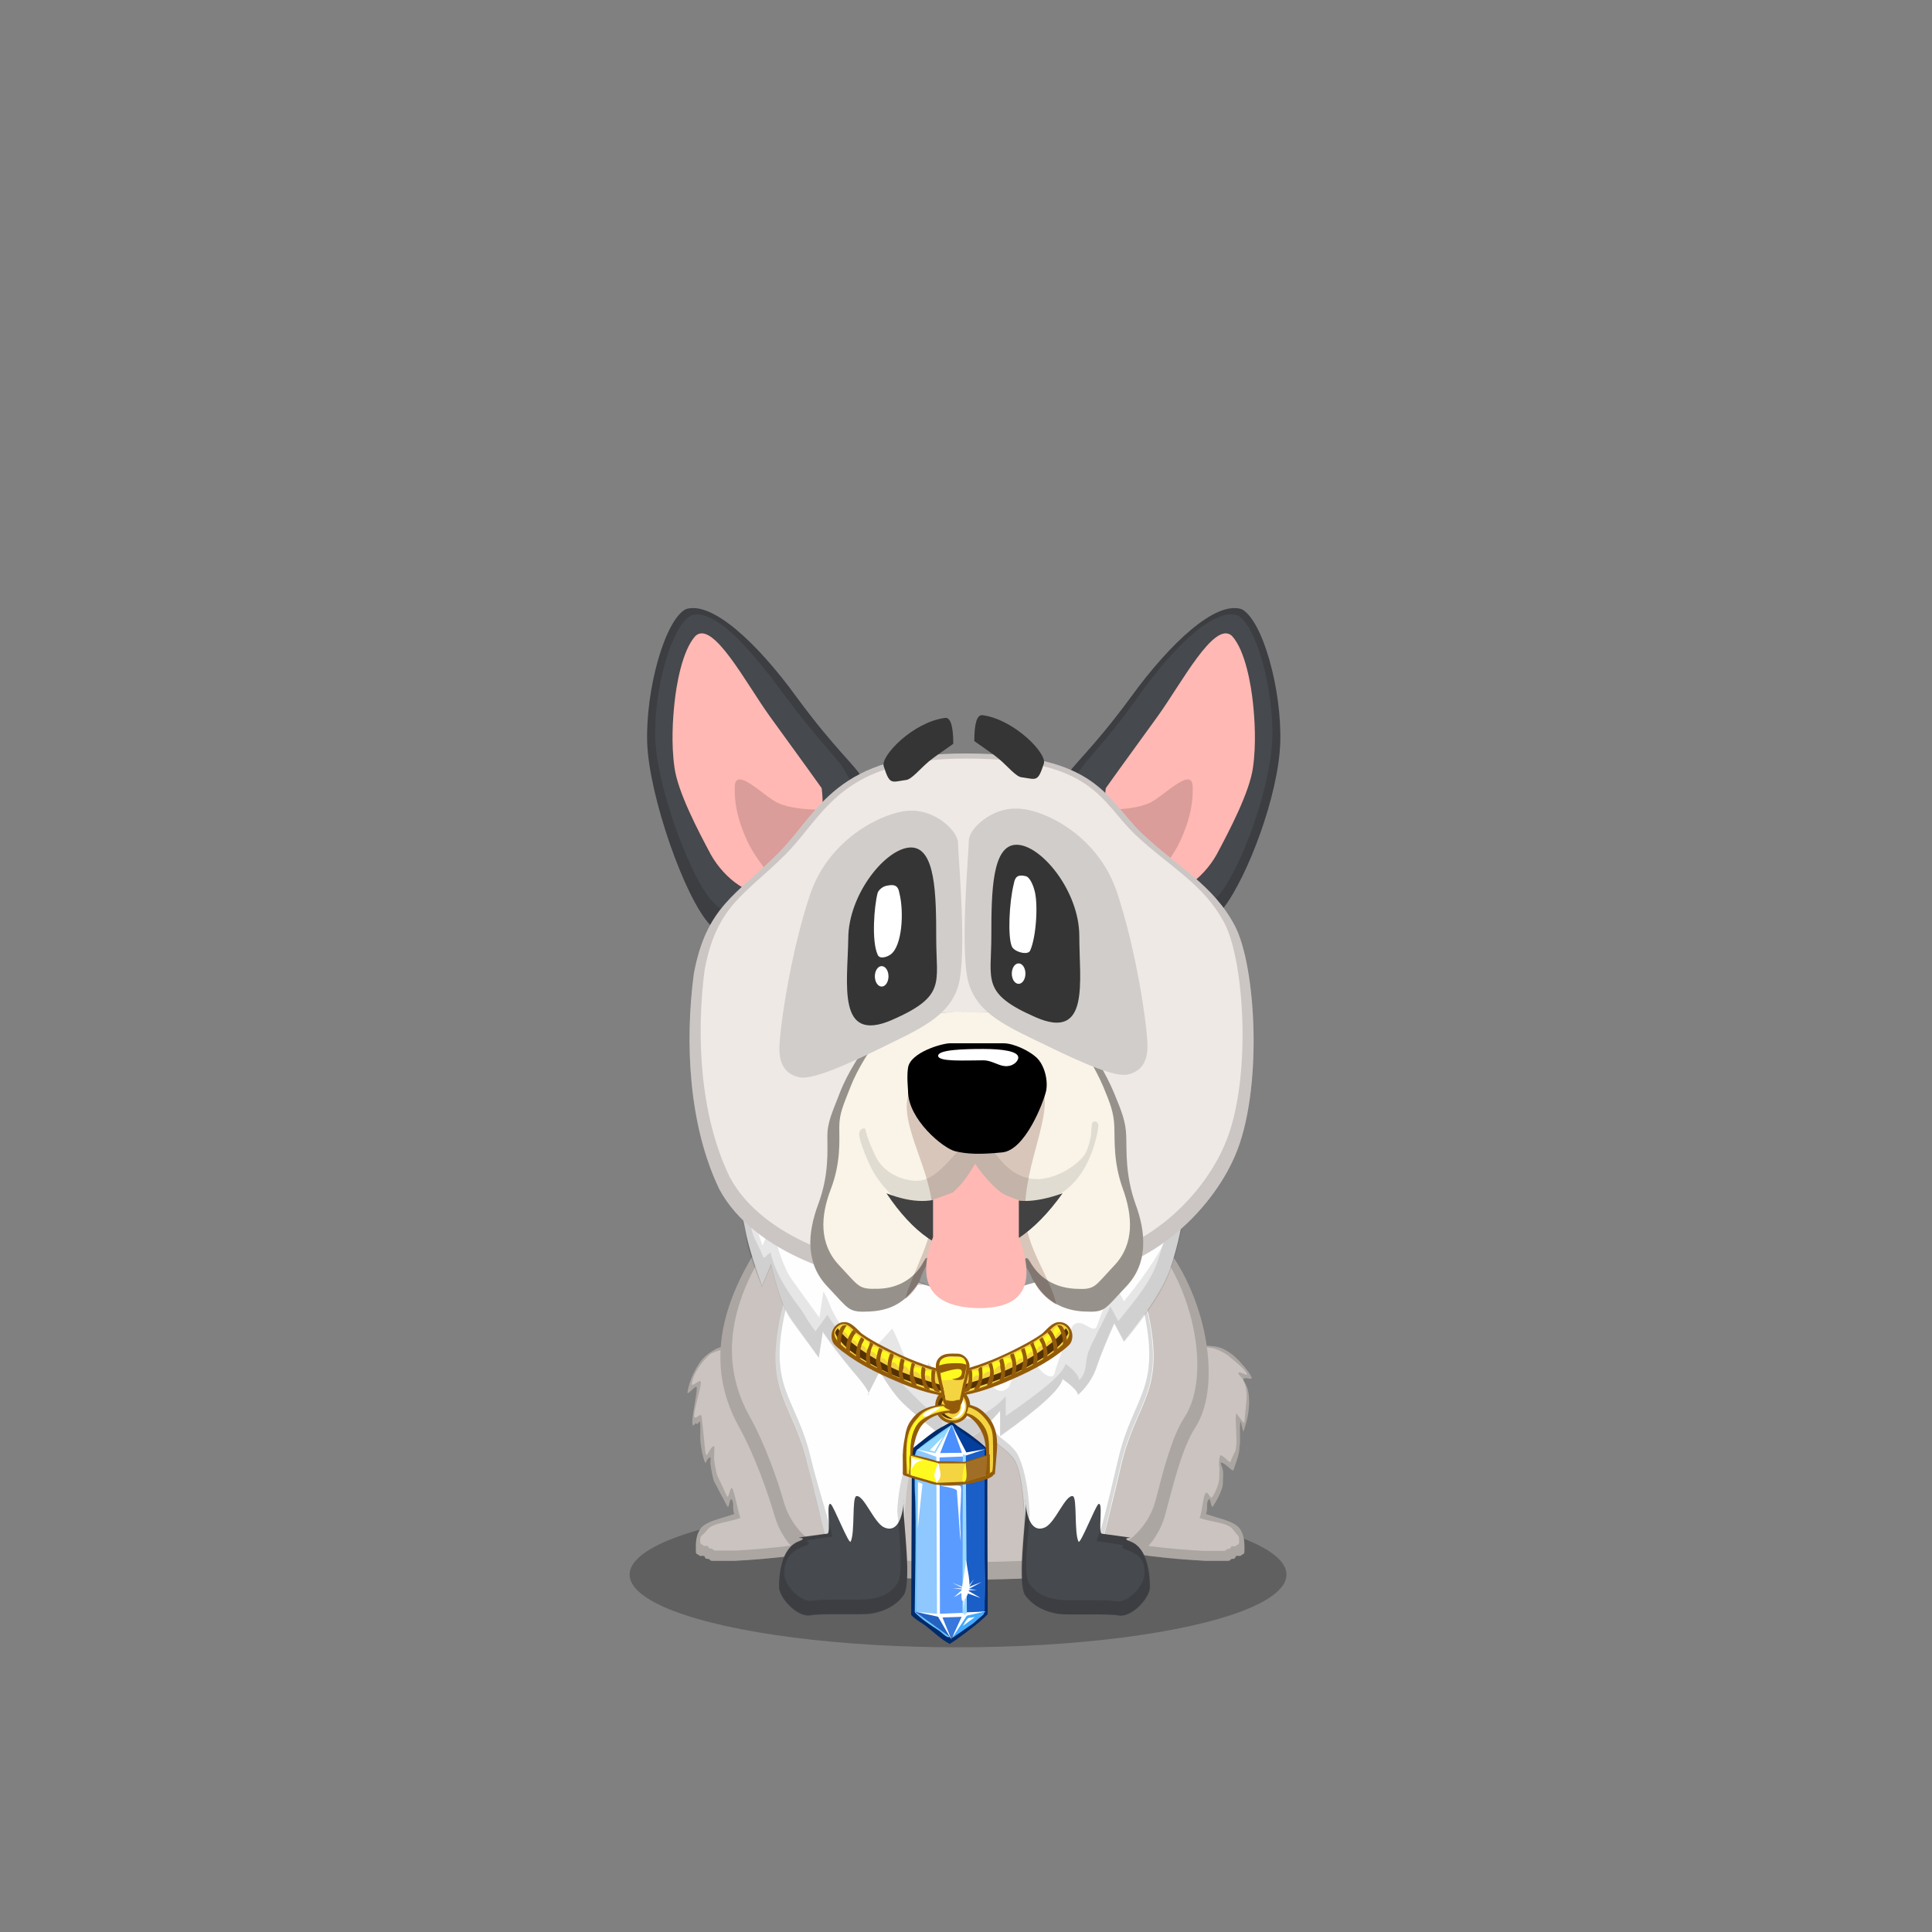 ﻿<?xml version="1.0" encoding="utf-8"?><!DOCTYPE svg PUBLIC "-//W3C//DTD SVG 1.1//EN" "http://www.w3.org/Graphics/SVG/1.1/DTD/svg11.dtd"><svg x="0" y="0" width="340px" height="340px" viewBox="0, 0, 340, 340" preserveAspectRatio="xMidYMid" font-size="0" id="a" enable-background="new 0 0 340 340" xmlns="http://www.w3.org/2000/svg" xmlns:xlink="http://www.w3.org/1999/xlink" xmlns:xml="http://www.w3.org/XML/1998/namespace" version="1.1"><rect x="0" y="0" width="340" height="340" fill="#808080" stroke="none"/><g id="b" fill="#000"><g id="c"><g transform="translate(0, 0) translate(0, 224)" id="d"><ellipse cx="168.6" cy="53.1" rx="57.8" ry="12.8" fill-opacity="0.25" id="e" /></g><g id="f"><g transform="translate(110.1, 106.6) translate(22, 133)" id="g" /><g transform="translate(127.08, 273.1) scale(0.585) translate(-123.7, -273.1) translate(92.6, 74.2) translate(20, 136)" id="h"><path d="M50.8 23.7 C50.8 21.1 45 17.3 43.1 14.9 C40.9 12.1 42.4 10.8 38.7 8.5 C29 2.5 15.7 -0.9 9.6 1.7 C8.4 2.3 7.1 3.1 6 4.1 C3.5 6.3 1.1 11.7 0.7 14.8 C0.5 16.3 3.5 12 3.5 13.6 C3.6 15.4 1.8 22.9 2.2 24.5 C2.4 25.7 3.2 23.4 3.5 24.5 C3.6 24.7 4.3 23.4 4.4 23.7 C4.8 25.4 4.3 27.8 4.7 30.7 C5.1 33.6 5.7 35.6 6 36 C6.4 36.6 6.3 34.6 7.6 34.5 C7.8 34.8 7.5 35.5 7.6 36.5 C7.9 38.7 8.4 41.2 8.8 41.9 C9.2 42.6 12.2 48.4 12.6 49.1 C13.3 50.4 13.3 45.9 14.1 47.3 C14.8 48.6 14.1 50 14.8 51.5 C10.6 53 6.5 53.6 4.7 55.8 C3.1 57.9 3.2 60.6 3.2 62.2 C3.2 63.9 3.3 63.2 4.4 64.1 C4.6 64.2 4.3 64.1 5.5 64.1 C6.1 64.1 5.7 65 6.6 65 C7.9 65 6.9 65.7 8.6 65.6 C9.4 65.6 14 65.6 14.9 65.6 C25 65.1 40.5 63.5 41.4 61.8 C43.3 56.8 37.8 55 43.4 46.5 C44.6 44.6 44.8 37.3 46.2 39.7 C47.6 42.1 46.3 35.3 47.3 33.8 C48.2 32.6 50.6 34 51 32.1 C51.2 30.7 50.8 25.4 50.8 23.7 z" id="i" fill="#CAC3C0" /><path d="M50.8 23.7 C50.8 25.4 51.2 30.7 51 32.1 C50.6 34 48.2 32.6 47.3 33.8 C46.3 35.3 47.6 42.1 46.2 39.7 C44.8 37.3 44.6 44.6 43.4 46.5 C37.8 55 43.3 56.8 41.4 61.8 C40.5 63.5 25 65.1 14.9 65.6 C14 65.6 9.4 65.6 8.6 65.6 C6.9 65.7 7.9 65 6.6 65 C5.7 65 6.1 64.1 5.5 64.1 C4.3 64.1 4.6 64.2 4.4 64.1 C3.3 63.2 3.2 63.9 3.2 62.2 C3.2 60.6 3.1 57.9 4.7 55.8 C6.5 53.6 10.6 53 14.8 51.5 C14.1 50 14.8 48.6 14.1 47.3 C13.3 45.9 13.3 50.4 12.6 49.1 C12.2 48.4 9.2 42.6 8.8 41.9 C8.4 41.2 7.9 38.7 7.6 36.5 C7.5 35.5 7.8 34.8 7.6 34.5 C6.3 34.6 6.4 36.6 6 36 C5.7 35.6 5.1 33.6 4.7 30.7 C4.3 27.8 4.8 25.4 4.4 23.7 C4.3 23.4 3.6 24.7 3.5 24.5 C3.2 23.4 2.4 25.7 2.2 24.5 C1.8 22.9 3.6 15.4 3.5 13.6 C3.5 12 0.5 16.3 0.7 14.8 C1.1 11.7 3.5 6.3 6 4.1 C7.1 3.1 8.4 2.3 9.6 1.7 C15.7 -0.9 29 2.5 38.7 8.5 C42.4 10.8 40.9 12.1 43.1 14.9 C45 17.3 50.8 21.1 50.8 23.7 z M49.2 23.3 C49.2 20.9 43.8 17.3 42 15.1 C39.9 12.5 41.3 11.3 37.9 9.1 C28.8 3.5 20.3 1.2 13.6 1.7 C12.2 1.7 8.3 2.7 7.3 3.6 C5 5.7 2.3 9.4 2 12.3 C1.8 13.7 4.7 10.5 4.7 11.9 C4.8 13.6 2.4 20.8 2.7 22.2 C2.9 23.3 4.7 21 4.9 22 C5 22.2 5.3 25.7 5.6 28.4 C5.9 31.1 6 33.3 6.3 33.7 C6.7 34.3 7.5 31.2 8.7 31.1 C8.9 31.4 8.6 34.3 8.7 35.2 C9 37.3 9.4 39.6 9.8 40.3 C10.2 41 12.2 45.4 12.5 46.1 C13.2 47.3 13.5 42.6 14.2 43.9 C14.9 45.1 16 51.2 16.6 52.7 C12.7 54.1 8.3 54.2 6.7 56.2 C5.2 58.2 4.5 57.8 4.5 59.3 C4.5 60.9 4.6 60.2 5.6 61.1 C5.8 61.2 5.5 61.1 6.6 61.1 C7.2 61.1 6.8 61.9 7.6 61.9 C8.8 61.9 7.9 62.6 9.5 62.5 C10.2 62.5 14.6 62.5 15.4 62.5 C24.8 62 39.3 60.5 40.2 58.9 C42 54.2 36.8 52.5 42.1 44.6 C43.2 42.8 43.4 36 44.7 38.2 C46 40.4 44.8 34.1 45.7 32.7 C46.5 31.6 48.8 32.9 49.2 31.1 C49.6 29.9 49.2 24.9 49.2 23.3 z" opacity="0.15" id="j" /></g><g transform="translate(214.32, 273.1) scale(0.585) translate(-217.7, -273.1) translate(95.1, 74.2) translate(107.5, 169) scale(-1, 1) translate(-107.5, -169) translate(82, 136)" id="k"><path d="M50.2 23.7 C50.2 21.1 44.4 17.3 42.5 14.9 C40.3 12.1 41.8 10.8 38.1 8.5 C28.3 2.5 15 -0.8 8.9 1.8 C7.7 2.4 6.4 3.2 5.3 4.2 C3.9 5.4 1 8.7 0.3 10.3 C-0.3 11.6 2.9 9.8 2.7 11.2 C2.6 11.8 0.5 13.5 1.1 19.9 C1.4 23.1 2.5 26.1 2.7 26.7 C2.8 26.9 3.5 23.4 3.6 23.7 C4 25.4 3.5 30.2 3.9 31.3 C3.9 33.3 4.6 35.1 5.7 38.3 C6.1 38.9 8.2 36 9.5 36 C9.7 36.4 9.1 37.3 8.9 38.3 C8.7 39.5 8.9 41 8.9 42.4 C8.9 44.4 11.4 48.5 11.8 49.1 C12.5 50.4 12.5 45.9 13.3 47.3 C14 48.6 13.3 50 14 51.5 C9.8 53 5.7 53.6 3.9 55.8 C2.3 57.9 2.4 60.6 2.4 62.2 C2.4 63.9 2.5 63.2 3.6 64.1 C3.8 64.2 3.5 64.1 4.7 64.1 C5.3 64.1 4.9 65 5.8 65 C7.1 65 6.1 65.7 7.8 65.6 C8.6 65.6 13.2 65.6 14.1 65.6 C24.2 65.1 39.7 63.5 40.6 61.8 C42.5 56.8 37 55 42.6 46.5 C43.8 44.6 44 37.3 45.4 39.7 C46.8 42.1 45.5 35.3 46.5 33.8 C47.4 32.6 49.8 34 50.2 32.1 C50.5 30.7 50.2 25.4 50.2 23.7 z" id="l" fill="#CAC3C0" /><path d="M50.2 23.7 C50.2 25.4 50.5 30.7 50.2 32.1 C49.8 34 47.4 32.6 46.5 33.8 C45.5 35.3 46.8 42.1 45.4 39.7 C44 37.3 43.8 44.6 42.6 46.5 C37 55 42.5 56.8 40.6 61.8 C39.7 63.5 24.2 65.1 14.1 65.6 C13.2 65.6 8.6 65.6 7.8 65.6 C6.1 65.7 7.1 65 5.8 65 C4.9 65 5.3 64.1 4.7 64.1 C3.5 64.1 3.8 64.2 3.6 64.1 C2.5 63.2 2.4 63.9 2.4 62.2 C2.4 60.6 2.3 57.9 3.9 55.8 C5.7 53.6 9.8 53 14 51.5 C13.3 50 14 48.6 13.3 47.3 C12.5 45.9 12.5 50.4 11.8 49.1 C11.4 48.5 8.9 44.4 8.9 42.4 C8.9 41 8.7 39.5 8.9 38.3 C9.1 37.3 9.7 36.4 9.5 36 C8.2 36 6.1 38.9 5.7 38.3 C4.6 35.1 3.9 33.3 3.9 31.3 C3.5 30.2 4 25.4 3.6 23.7 C3.5 23.4 2.8 26.9 2.7 26.7 C2.5 26.1 1.4 23.1 1.1 19.9 C0.5 13.5 2.6 11.8 2.7 11.2 C2.9 9.8 -0.3 11.6 0.3 10.3 C1 8.7 3.9 5.4 5.3 4.2 C6.4 3.2 7.7 2.4 8.9 1.8 C15 -0.8 28.3 2.5 38.1 8.5 C41.8 10.8 40.3 12.1 42.5 14.9 C44.4 17.3 50.2 21.1 50.2 23.7 z M48.6 23.3 C48.6 20.9 43.2 17.3 41.4 15.1 C39.3 12.5 40.7 11.3 37.3 9.1 C28.1 3.5 16.3 -0.4 10.5 2.1 C9.4 2.6 7.8 3.3 6.8 4.3 C5.5 5.4 2.3 7.8 1.7 9.3 C1.1 10.5 4.4 8 4.2 9.3 C4.1 9.9 1.3 11.3 1.8 17.3 C2.1 20.3 2.3 23.6 2.5 24.1 C2.6 24.3 4.9 21 4.9 21.3 C5.3 22.9 4.5 29.9 4.9 31 C4.9 32.9 5.5 32.8 6.6 35.8 C6.9 36.3 8.3 34.2 9.6 33.8 C9.8 33.7 10.2 36.1 10 37 C9.8 38.1 10 39.5 10 40.8 C10 42.7 11.6 45.8 12 46.3 C12.7 47.5 13.4 44.1 14.2 45.4 C14.9 46.6 15.2 51.3 15.9 52.7 C12 54.1 7.6 54 5.9 56.1 C4.4 58.1 4 57.9 4 59.4 C4 61 4.1 60.3 5.1 61.2 C5.3 61.3 5 61.2 6.1 61.2 C6.7 61.2 6.3 62 7.1 62 C8.3 62 7.4 62.7 9 62.6 C9.7 62.6 14.1 62.6 14.9 62.6 C24.4 62.1 38.9 60.6 39.7 59 C41.5 54.3 36.3 52.6 41.6 44.7 C42.7 42.9 42.9 36.1 44.2 38.3 C45.5 40.5 44.3 34.2 45.2 32.8 C46 31.7 48.3 33 48.7 31.2 C48.9 29.9 48.6 24.9 48.6 23.3 z" opacity="0.15" id="m" /></g><g transform="translate(110.1, 106.6) translate(14, 81)" id="n"><path d="M9.9 30.9 C4.8 38.8 -1.2 50.8 6 63.6 C8.7 68.5 11 75 12.2 79.1 C13.7 84.5 18.4 88.5 24 89.2 C30.5 90 37.9 90.4 45.9 90.4 C54.4 90.4 62.1 90 69.2 89.1 C74.9 88.4 79.6 84.3 81 78.8 C82.4 73.6 83.9 67.3 86.2 63.7 C91.5 55.6 87.6 38 79 29.5 C76.9 27.5 73.7 26.7 70.3 24.6 C63.2 20.4 62.4 0.2 43.1 0.8 C26.9 0.6 25.8 21.5 20.7 24.7 C16 27.6 11.8 27.9 9.9 30.9 z" id="o" fill="#CAC3C0" /><path d="M9.9 30.9 C11.8 27.9 16 27.6 20.7 24.7 C25.8 21.5 26.9 0.6 43.1 0.8 C62.4 0.2 63.2 20.4 70.3 24.6 C73.7 26.7 76.9 27.5 79 29.5 C87.6 38 91.5 55.6 86.2 63.7 C83.9 67.3 82.4 73.6 81 78.8 C79.6 84.3 74.9 88.4 69.2 89.1 C62.1 90 54.4 90.4 45.9 90.4 C37.9 90.4 30.5 90 24 89.2 C18.4 88.5 13.7 84.5 12.2 79.1 C11 75 8.7 68.5 6 63.6 C-1.2 50.8 4.8 38.8 9.9 30.9 z M11.6 30.6 C6.7 38.1 1 49.6 7.9 61.8 C10.5 66.5 12.7 72.7 13.8 76.6 C15.2 81.7 19.7 85.6 25 86.2 C31.2 87 38.2 87.3 45.9 87.3 C54 87.3 61.3 86.9 68.1 86.1 C73.5 85.4 78 81.5 79.3 76.3 C80.6 71.3 82.1 65.3 84.3 61.9 C89.4 54.2 85.6 37.4 77.4 29.3 C75.4 27.4 72.3 26.6 69.1 24.6 C62.3 20.6 61.6 1.3 43.2 1.9 C27.8 1.7 26.7 21.6 21.9 24.7 C17.4 27.4 13.4 27.7 11.6 30.6 z" opacity="0.15" id="p" /></g><g transform="translate(110.1, 106.6)" id="q"><path d="M27.3 124.6 C24.3 138.7 29.4 139.8 32.1 151.3 C33.9 158.9 35.4 165.1 36.8 169.9 L48.9 167.7 C48.9 157.8 49.6 152 51 150.1 C53.2 147.3 55.7 147.2 56.8 143.3 C57.5 140.7 56.8 133.5 54.9 127.7 C53.8 124.1 47.6 121.9 45.2 120.8 C40 118.4 35.5 118.8 31.3 114.2 C29.9 112.5 28.1 121.7 27.3 124.6 z" id="r" fill="#FEFEFE" /><path d="M48.9 158.7 C48.9 161.5 50.4 172.2 48.9 174.2 C47.4 176.2 45.2 177.1 43.2 177.4 C41.2 177.7 34.7 177.3 32.5 177.7 C30.2 178.1 27 174.6 27 172.7 C27 170.8 27.3 165.9 30.4 164.7 C33.5 163.5 26 164.6 35.5 163.3 C36.2 163.2 35.2 157.5 36.1 158.1 C36.6 158.4 39.3 165.3 39.6 164.7 C40.4 163.1 39.8 156.9 40.6 156.7 C41.9 156.4 43.7 161.4 45.5 162.2 C49.6 164 48.9 153.7 48.9 158.7 z" id="s" fill="#46494D" /><path d="M92 124.6 C95 138.7 89.9 139.8 87.2 151.3 C85.4 158.9 83.9 165.1 82.5 169.9 L70.4 167.7 C70.4 157.8 69.7 152 68.3 150.1 C66.1 147.3 64.5 147.9 63.5 144 C62.8 141.5 62.5 134.7 65 128.4 C66.4 124.9 71.3 122.5 73.8 121.3 C76.5 120.1 80.2 119.9 83.2 118 C85.9 116.3 87.4 111.8 88.9 115.4 C89.7 118.2 90.9 122 92 124.6 z" id="t" fill="#FEFEFE" /><path d="M70.4 158.7 C70.4 161.5 68.9 172.2 70.4 174.2 C71.9 176.2 74.1 177.1 76.1 177.4 C78.1 177.7 84.6 177.3 86.8 177.7 C89.1 178.1 92.3 174.6 92.3 172.7 C92.3 170.8 92 165.9 88.9 164.7 C85.8 163.5 93.3 164.6 83.8 163.3 C83.1 163.2 84.1 157.5 83.2 158.1 C82.7 158.4 80 165.3 79.7 164.7 C78.9 163.1 79.5 156.9 78.7 156.7 C77.4 156.4 75.6 161.4 73.8 162.2 C69.7 164 70.4 153.7 70.4 158.7 z" id="u" fill="#46494D" /><path d="M31.6 114.5 C30.3 113.7 28.7 121.9 28 124.6 C25.1 138 30 139.1 32.6 150 C33.6 154.3 35.6 160.4 36.4 163.8 C28 164.9 34.3 164.4 31.4 165.5 C28.4 166.6 27.9 168.6 27.9 170.4 C27.9 172.2 30.7 175.5 32.9 175.1 C35 174.7 41.2 175.1 43.1 174.8 C45 174.5 46.4 174 47.8 172.1 C48.6 171.1 48.6 166.8 47.8 159.3 C48.1 153.7 49.5 150.2 50.5 148.8 C52.6 146.1 55 146 56 142.3 C56.7 139.8 56 133 54.2 127.4 C53.2 124 47.2 121.9 45 120.8 C40.1 118.6 35.9 118.9 32 114.8 C36 118.6 40.3 118.4 45.2 120.7 C47.6 121.8 53.8 124 54.9 127.6 C56.8 133.4 57.5 140.6 56.8 143.2 C55.7 147.1 53.2 147.2 51 150 C50 151.4 49.3 155 49 160.9 C49.3 165.1 50.1 172.4 48.9 174.1 C47.4 176.1 45.2 177 43.2 177.3 C41.2 177.6 34.7 177.2 32.5 177.6 C30.2 178 27 174.5 27 172.6 C27 170.7 27.3 165.8 30.4 164.6 C33.4 163.4 26.3 164.5 35 163.3 C34.1 159.8 33.1 155.8 32.1 151.2 C29.4 139.7 24.3 138.6 27.3 124.5 C28.1 121.6 29.9 112.4 31.3 114.1 C31.4 114.3 31.5 114.4 31.6 114.5 z" opacity="0.15" id="v" /><path d="M85 116.4 C84.4 117.1 83.7 117.8 82.9 118.3 C80 120.1 76.5 120.3 73.9 121.4 C71.5 122.5 66.8 124.8 65.5 128.2 C63.1 134.2 63.4 140.7 64.1 143.1 C65.1 146.8 66.6 146.2 68.7 148.9 C69.7 150.3 70.9 154.3 71.1 160 C70.8 164 69.9 170.7 71.1 172.2 C72.5 174.1 74.2 174.6 76.1 174.9 C78 175.2 84.2 174.8 86.3 175.2 C88.5 175.6 91.3 172.3 91.3 170.5 C91.3 168.7 91.3 167.3 88.3 166.2 C85.4 165.1 91.2 165.8 82.9 164.6 L83.9 161.6 C84.8 158.2 85.7 154.4 86.7 150.1 C89.3 139.1 94.1 138.1 91.3 124.6 C90.3 122.1 89.1 118.5 88.3 115.8 C87.5 113.9 86.7 114.4 85.7 115.5 C87 114.1 87.9 113.1 88.8 115.4 C89.6 118.2 90.8 122 91.9 124.6 C94.9 138.7 89.8 139.8 87.1 151.3 C86 155.8 85.1 159.8 84.2 163.4 C93 164.6 85.8 163.6 88.8 164.7 C91.9 165.9 92.2 170.8 92.2 172.7 C92.2 174.6 89 178.1 86.7 177.7 C84.5 177.3 78 177.7 76 177.4 C74 177.1 71.8 176.2 70.3 174.2 C69.1 172.6 69.8 165.3 70.2 161 C69.9 155.1 69.3 151.5 68.2 150.1 C66 147.3 64.4 147.9 63.4 144 C62.7 141.5 62.4 134.7 64.9 128.4 C66.3 124.9 71.2 122.5 73.7 121.3 C76.4 120.1 80.1 119.9 83.1 118 C83.9 117.6 84.5 117 85 116.4 z" opacity="0.15" id="w" /><path d="M20.3 98.1 C19 103.8 20.5 106.5 21.1 110 C21.5 112.3 22.5 115.5 24 119.6 L25.6 115.8 C26.7 120.6 27.9 123.8 29.1 125.5 C30.3 127.2 32 129.5 34 132.3 L34.7 127.7 C35.9 129.5 37.6 131.8 40 134.7 C42.4 137.5 43.2 138.9 42.6 138.9 L44.7 134.7 C46.3 137.4 47.8 139.5 49.3 140.8 C50.8 142.2 52.9 144 55.7 146.2 L55.7 141.7 C58 144.7 59.6 146.2 60.6 146.2 C61.6 146.2 63.3 144.7 65.9 141.7 L65.9 146.2 C72.8 141.3 76.5 137.9 76.9 136.1 C78.7 137.4 79.6 138.3 79.6 138.9 C81.2 137.4 82.4 135.6 83 133.6 C83.7 131.6 84.7 129.1 86 126.2 L87.7 129.4 C92 124.1 94.7 119.9 95.8 116.7 C97.5 112 100.3 100.3 97.5 92.3 C95.6 87.1 90.2 83.1 81.3 80.5 C67.3 80.5 59.4 80.5 57.5 80.5 C54.7 80.5 41.3 79.7 40 80.5 C39.3 80.9 33.2 80.3 26.5 86.3 C24 88.7 21.6 92.4 20.3 98.1 z" id="x" fill="#FEFEFF" /><path d="M20.3 98.1 C19 103.8 20.5 106.5 21.1 110 C21.3 112.5 22.4 115.6 24 119.6 L25.6 115.8 C26.7 120.6 27.9 123.8 29.1 125.5 C30.3 127.2 32 129.5 34 132.3 L34.7 127.7 C35.9 129.5 37.6 131.8 40 134.7 C42.4 137.5 43.2 138.9 42.6 138.9 L44.7 134.7 C46.3 137.4 47.8 139.5 49.3 140.8 C50.8 142.2 52.9 144 55.7 146.2 L55.7 141.7 C58 144.7 59.6 146.2 60.6 146.2 C61.6 146.2 63.3 144.7 65.9 141.7 L65.9 146.2 C72.8 141.3 76.5 137.9 76.9 136.1 C78.7 137.4 79.6 138.3 79.6 138.9 C81.2 137.4 82.4 135.6 83 133.6 C83.7 131.6 84.7 129.1 86 126.2 L87.7 129.4 C92 124.1 94.7 119.9 95.8 116.7 C97.5 112 100.3 100.3 97.5 92.3 C95.6 87.1 90.2 83.1 81.3 80.5 C67.3 80.5 59.4 80.5 57.5 80.5 C54.7 80.5 41.3 79.7 40 80.5 C39.3 80.9 33.2 80.3 26.5 86.3 C24 88.7 21.6 92.4 20.3 98.1 z" fill-opacity="0.096" id="y" fill="#010101" /><path d="M98.5 97 C98 102.2 96.7 107 95.8 109.7 C94.7 112.9 92 117.1 87.7 122.4 L86 119.2 C84.7 122.1 83.7 124.6 83 126.6 C82.4 128.6 80.4 125.1 78.8 126.6 C78.8 126 75.9 133.2 75.5 135 C75.1 136.8 72 134.7 70.4 129.8 L67.5 137.4 C64.9 140.4 62.5 133.8 61.5 133.8 C60.9 133.8 60.2 140.7 58.4 139.2 C57.2 138.2 54.2 134.4 53.3 133.2 L52.2 136.7 C49.4 134.5 48.5 129.9 46.9 127.2 L42.1 132.5 C42.6 132.5 39 127.9 38.4 127.2 C36 124.3 36 122.5 34.8 120.7 L34.1 125.3 C32.1 122.5 30.4 120.2 29.2 118.5 C28 116.8 26.8 113.6 25.7 108.8 L24.1 112.6 C22.6 108.5 21.6 105.3 21.2 103 C21 101.5 20.5 100.2 20.3 98.8 C20.3 98.6 20.4 98.3 20.4 98.1 C21.7 92.4 24.1 88.7 26.6 86.3 C33.3 80.3 39.4 80.9 40.1 80.5 C41.4 79.7 54.8 80.5 57.6 80.5 L81.3 80.5 C90.2 83.1 95.6 87.1 97.5 92.3 C98 93.8 98.3 95.4 98.5 97 z" id="z" fill="#FEFEFF" /><path d="M20.4 97.7 C21.7 92.1 24.1 88.4 26.6 86.1 C33.3 80.2 39.4 80.8 40.1 80.4 C41.4 79.6 54.8 80.4 57.6 80.4 L81.3 80.4 C90.2 83 95.6 86.9 97.5 92 C98 93.5 98.3 95.1 98.5 96.6 C98.5 96.8 98.5 96.9 98.5 97.1 C99.5 104.5 97.3 113.2 95.8 117.1 C94.7 120.3 92 124.4 87.7 129.6 L86 126.4 C84.7 129.3 83.7 131.7 83 133.7 C82.4 135.7 81.2 137.5 79.6 138.9 C79.6 138.3 78.7 137.4 76.9 136.1 C76.5 137.9 72.8 141.2 65.9 146.1 L65.9 141.7 C63.3 144.7 61.6 146.1 60.6 146.1 C59.6 146.1 58 144.6 55.7 141.7 L55.7 146.1 C52.9 143.9 50.8 142.2 49.3 140.8 C47.8 139.5 46.3 137.4 44.7 134.8 L42.6 138.9 C43.2 138.9 42.4 137.5 40 134.8 C37.6 131.9 35.9 129.7 34.7 127.9 L34 132.4 C32 129.6 30.3 127.4 29.1 125.7 C27.9 124 26.7 120.9 25.6 116.1 L24 119.9 C22.4 116 21.3 112.9 21.1 110.4 C20.5 106.9 19 104.3 20.3 98.7 C20.3 98.2 20.4 97.9 20.4 97.7 z M28.6 86.7 C26.3 88.9 23.9 92.3 22.7 96.6 C21.3 101.9 21.5 105.8 22.1 109 C22.3 111.3 22.8 111.1 24.3 114.8 L25.5 113.8 C26.5 118.3 29.8 122.4 30.9 123.9 C32 125.5 31.5 125.1 33.4 127.7 L35.5 124.8 C36.6 126.5 38.9 129.7 41.1 132.4 C43.4 135 43.7 134.7 43.2 134.7 L45.3 131.8 C46.8 134.3 48.4 136.9 49.8 138.1 C51.2 139.4 52 140.5 54.6 142.5 L54.8 138.6 C57 141.4 59.5 143.1 60.4 143.1 C61.3 143.1 64.5 141.9 66.9 139.1 L66.9 142.6 C73.4 138.1 77.1 135.1 77.4 133.4 C79.1 134.6 79.8 135.7 79.8 136.3 C81.3 134.9 80.8 133.2 81.4 131.4 C82.1 129.5 84.1 126 85.3 123.3 L86.7 125.9 C90.7 121 92.4 118.7 93.5 115.7 C94.8 112.1 96.9 103.9 96 96.9 C96 96.8 96 96.6 96 96.5 C95.8 95 95.5 93.5 95.1 92.1 C93.3 87.3 88.2 83.6 79.9 81.2 L57.7 81.2 C55.1 81.2 42.5 80.5 41.3 81.2 C40.6 81.7 34.9 81.1 28.6 86.7 z" fill-opacity="0.096" id="a1" fill="#010101" /></g></g><g id="b1"><g transform="translate(110.1, 106.3) translate(3, 0)" id="c1"><g id="d1"><path d="M11.9 56.5 C7.4 51.8 1.1 33.7 0.8 24.4 C0.5 15.1 3.9 2.8 7.6 0.9 C12.2 -0.6 20.2 6.9 27.1 16.4 C34 25.8 37.5 28.4 38.8 30.9 C40.1 33.4 40 35.2 37.1 39 C36.1 40.3 34.3 41.7 32.1 44.5 C30.6 46.4 27.9 52.2 24.6 55.7 C20.7 59.9 14.7 59.5 11.9 56.5 z" id="e1" fill="#46494D" /><path d="M11.9 56.5 C7.4 51.8 1.1 33.7 0.8 24.4 C0.5 15.1 3.9 2.8 7.6 0.9 C12.2 -0.6 20.2 6.9 27.1 16.4 C34 25.8 37.5 28.4 38.8 30.9 C40.1 33.4 40 35.2 37.1 39 C36.1 40.3 34.3 41.7 32.1 44.5 C30.6 46.4 27.9 52.2 24.6 55.7 C20.7 59.9 14.7 59.5 11.9 56.5 z M12.5 52.6 C15.1 55.3 20.6 55.7 24.3 51.9 C27.4 48.7 29.9 43.4 31.2 41.7 C33.2 39.2 34.9 37.9 35.8 36.7 C38.5 33.2 37 32 35.8 29.7 C34.6 27.4 31.7 25 25.3 16.5 C18.9 7.8 12.8 0.7 8.5 2 C5.1 3.8 2 14.9 2.2 23.4 C2.4 31.9 8.3 48.3 12.5 52.6 z" opacity="0.15" id="f1" /><path d="M12 44.1 C9.7 39.8 6.2 33.1 5.6 28.8 C5 24.6 5.3 20.2 5.6 17.4 C5.9 14.5 6.9 8.2 9.3 5.6 C12.4 2.8 18.2 14 22.4 19.8 C25.2 23.7 28.3 27.9 31.5 32.4 C32 36.4 31.4 39.3 29.7 40.9 C27.1 43.3 25.6 49.3 22.4 50.6 C19.3 52 14.4 48.4 12 44.1 z" id="g1" fill="#FFB8B3" /><path d="M24 35.1 C21.5 34.1 16.2 28.2 16.2 32.3 C16.2 34 16.2 37 18.5 41.9 C19.4 43.8 21.2 46.4 24 49.7 C25.2 48.4 26 47.1 26.5 45.9 C26.8 45.2 27.4 43.9 28.6 42.2 C29.1 41.5 30.1 40.9 30.7 39.8 C31 39.2 31.4 38 31.7 36.2 C28.2 36.2 25.7 35.8 24 35.1 z" fill-opacity="0.146" id="h1" fill="#010101" /></g></g><g transform="translate(110.1, 106.3) translate(96, 28.5) scale(-1, 1) translate(-96, -28.5) translate(76, 0)" id="i1"><g id="j1"><path d="M10.8 53.5 C6.6 48.1 1.1 33.7 0.8 24.4 C0.5 15.1 3.9 2.8 7.6 0.9 C12.2 -0.6 20.2 6.9 27.1 16.4 C34 25.8 37.5 28.4 38.8 30.9 C40.1 33.4 40 35.2 37.1 39 C36.1 40.3 34.3 41.7 32.1 44.5 C30.6 46.4 28.1 49.2 26.8 51 C22.7 56.9 14.7 58.6 10.8 53.5 z" id="k1" fill="#46494D" /><path d="M10.8 53.5 C6.6 48.1 1.1 33.7 0.8 24.4 C0.5 15.1 3.9 2.8 7.6 0.9 C12.2 -0.6 20.2 6.9 27.1 16.4 C34 25.8 37.5 28.4 38.8 30.9 C40.1 33.4 40 35.2 37.1 39 C36.1 40.3 34.3 41.7 32.1 44.5 C30.6 46.4 28.1 49.2 26.8 51 C22.7 56.9 14.7 58.6 10.8 53.5 z M11.1 50.6 C14.6 55.3 21.8 53.7 25.5 48.3 C26.7 46.6 28.9 44 30.3 42.3 C32.3 39.7 33.9 38.4 34.8 37.2 C37.4 33.7 37.5 32 36.3 29.7 C35.1 27.4 32 25 25.8 16.3 C19.6 7.5 12.4 0.6 8.3 2 C5 3.7 1.9 15.1 2.2 23.7 C2.5 32.3 7.4 45.6 11.1 50.6 z" opacity="0.15" id="l1" /><path d="M12 44.1 C9.7 39.8 6.2 33.1 5.6 28.8 C5 24.6 5.3 20.2 5.6 17.4 C5.9 14.5 6.9 8.2 9.3 5.6 C12.4 2.8 18.2 14 22.4 19.8 C25.2 23.7 28.3 27.9 31.5 32.4 C32 36.4 31.4 39.3 29.7 40.9 C27.1 43.3 25.6 49.3 22.4 50.6 C19.3 52 14.4 48.4 12 44.1 z" id="m1" fill="#FFB8B3" /><path d="M24 35.1 C21.5 34.1 16.2 28.2 16.2 32.3 C16.2 34 16.2 37 18.5 41.9 C19.4 43.8 21.2 46.4 24 49.7 C25.2 48.4 26 47.1 26.5 45.9 C26.8 45.2 27.4 43.9 28.6 42.2 C29.1 41.5 30.1 40.9 30.7 39.8 C31 39.2 31.4 38 31.7 36.2 C28.2 36.2 25.7 35.8 24 35.1 z" fill-opacity="0.146" id="n1" fill="#010101" /></g></g><g transform="translate(110.1, 106.3) translate(11, 26)" id="o1"><path d="M5.5 77 C0.1 65.8 -0.6 51.2 1 39.1 C3.2 27.2 8.5 25.2 15.8 17.9 C23.1 10.6 25.8 0.2 49.1 0.3 C72.3 0.4 73.5 8.3 79.9 14.4 C86.3 20.4 92.4 23.4 96.2 30.6 C100 37.8 101.2 59.8 96.2 71.2 C92 80.9 80.7 92.2 66.3 92.4 C54.5 93 51.9 93.8 40.2 93.8 C28.5 93.8 11.5 88.2 5.5 77 z" id="p1" fill="#EFE9E6" /><path d="M5.5 77 C0.1 65.8 -0.6 51.2 1 39.1 C3.2 27.2 8.5 25.2 15.8 17.9 C23.1 10.6 25.8 0.2 49.1 0.3 C72.3 0.4 73.5 8.3 79.9 14.4 C86.3 20.4 92.4 23.4 96.2 30.6 C100 37.8 101.2 59.8 96.2 71.2 C92 80.9 80.7 92.2 66.3 92.4 C54.5 93 51.9 93.8 40.2 93.8 C28.5 93.8 11.5 88.2 5.5 77 z M7.3 74.8 C13 85.6 29.3 90.9 40.6 90.9 C51.9 90.9 54.3 90.1 65.7 89.6 C79.5 89.4 90.4 78.6 94.4 69.2 C99.2 58.3 98 37.1 94.4 30.2 C90.8 23.3 84.9 20.4 78.7 14.6 C72.6 8.8 71.4 1.2 49.1 1.2 C26.7 1.1 24.1 11.1 17.1 18.1 C10.1 25.1 5 27 2.9 38.4 C1.4 50 2.1 64.1 7.3 74.8 z" opacity="0.15" id="q1" /></g><g id="r1"><g transform="translate(89.1, 125.2) translate(53, 43)" id="s1"><g transform="translate(0, 9)" id="t1"><path d="M29.8 1 C33.9 0.7 37.3 1 40 1.8 C44.1 3.1 47.1 4.3 48.6 6 C50.1 7.7 52.5 11.7 53.9 15 C55.3 18.4 56 20.1 56.1 22.7 C56.2 25.3 55.9 29.5 57.7 34.6 C59.6 39.7 60 45.1 56.1 49.2 C52.2 53.3 52.5 53.8 48.6 53.6 C44.7 53.4 41.7 51.5 40 48.5 C38.3 45.5 35.1 41.9 31.5 41.5 C31.1 41.5 30.8 41.4 30.5 41.4 C30.4 41.4 30.3 41.5 30.1 41.5 L30.1 41.4 C30 41.4 29.9 41.4 29.8 41.4 C29.7 41.4 29.6 41.4 29.5 41.4 L29.5 41.5 C29.3 41.5 29.2 41.4 29.1 41.4 C28.8 41.4 28.5 41.5 28.1 41.5 C24.5 41.9 21.3 45.5 19.6 48.5 C17.9 51.5 14.9 53.4 11 53.6 C7.1 53.8 7.4 53.3 3.5 49.2 C-0.4 45.1 0 39.8 1.9 34.7 C3.8 29.6 3.5 25.4 3.5 22.8 C3.5 20.2 4.4 18.5 5.7 15.1 C7 11.7 9.6 7.7 11 6 C12.4 4.3 15.4 3.1 19.6 1.8 C22.3 1 25.7 0.7 29.8 1 z" id="u1" fill="#FAF4E8" /><path d="M43.8 52.4 C42.2 51.5 40.9 50.2 40 48.6 C38.3 45.6 35.1 42 31.5 41.6 C31.1 41.6 30.8 41.5 30.5 41.5 C30.4 41.5 30.3 41.6 30.1 41.6 L30.1 41.5 C30 41.5 29.9 41.5 29.8 41.5 C29.7 41.5 29.6 41.5 29.5 41.5 L29.5 41.6 C29.3 41.6 29.2 41.5 29.1 41.5 C28.8 41.5 28.5 41.6 28.1 41.6 C24.5 42 21.3 45.6 19.6 48.6 C19 49.7 18.2 50.7 17.2 51.4 C18.5 46.6 22 41.2 22 36.3 C22 28.9 16 20.6 17.8 15.3 C19.6 10 26.6 9.5 30.4 9.5 C34.2 9.5 38.9 9.5 41.2 14 C43.5 18.5 38.1 27.5 38.3 36.3 C38.3 42.2 42.8 47.6 43.8 52.4 z" id="v1" fill="#D8C6BA" /><path d="M19.7 48.4 C24.1 50.1 26.4 50.2 29.5 50.2 C36 50.2 39.7 48.2 39.7 48.2 C39.7 48.2 37.2 40.5 29.3 40.6 C21.5 40.6 19.7 48.4 19.7 48.4 z" id="w1" fill="#FFF" /><path d="M29.8 1 C33.9 0.7 37.3 1 40 1.8 C44.1 3.1 47.1 4.3 48.6 6 C50.1 7.7 52.5 11.7 53.9 15 C55.3 18.4 56 20.1 56.1 22.7 C56.2 25.3 55.9 29.5 57.7 34.6 C59.6 39.7 60 45.1 56.1 49.2 C52.2 53.3 52.5 53.8 48.6 53.6 C44.7 53.4 41.7 51.5 40 48.5 C37.3 49.2 35.1 50.3 29.8 50.3 C24.5 50.3 22.2 49.5 19.6 48.5 C17.4 51.8 14.9 53.4 11 53.6 C7.1 53.8 7.4 53.3 3.5 49.2 C-0.4 45.1 0 39.8 1.9 34.7 C3.8 29.6 3.5 25.4 3.5 22.8 C3.5 20.2 4.4 18.5 5.7 15.1 C7 11.7 9.6 7.7 11 6 C12.4 4.3 15.4 3.1 19.6 1.8 C22.3 1 25.7 0.7 29.8 1 z M29.8 1 C26 0.7 22.9 1 20.4 1.7 C16.5 2.9 13.8 4 12.5 5.6 C11.2 7.2 8.8 10.9 7.6 14 C6.4 17.1 5.6 18.7 5.6 21.1 C5.6 23.5 5.9 27.4 4.1 32.1 C2.3 36.8 2 41.7 5.6 45.5 C9.2 49.3 8.9 49.7 12.5 49.6 C16.1 49.5 18.9 47.7 20.4 44.9 C21.9 42.1 20.4 48.3 29 48.3 C39.2 48.3 37.6 42.2 39.2 44.9 C40.8 47.7 43.5 49.4 47.1 49.6 C50.7 49.8 50.4 49.3 54 45.5 C57.6 41.7 57.2 36.7 55.5 32 C53.8 27.3 54.1 23.4 54 21 C53.9 18.6 53.3 17 52 13.9 C50.7 10.9 48.5 7.2 47.1 5.6 C45.8 4.1 43 3 39.2 1.8 C36.7 1 33.6 0.8 29.8 1 z" fill-opacity="0.4" id="x1" /></g></g><g transform="translate(111.4, 117.2) translate(39, 80)" id="y1"><path d="M0.8 2.5 C0.9 3.5 1.7 5.7 2.3 7 C3.9 10.9 6.6 13.2 7.4 13.8 C11 16.7 14.3 16.6 21.5 16.6 C30.5 16.7 31.2 15.6 35.8 13.1 C41.7 9.9 42.9 1.6 42.9 0.8 C42.8 0 41.9 0 41.8 0.5 C41.6 1.1 41.7 2.5 41.5 3.1 C41.1 5 40.6 6 39.9 6.7 C38.1 8.6 35 10.2 32.4 10.3 C28.3 10.4 25.9 7.6 23.6 4.2 C23.3 3.7 22.6 3.4 21.4 3.1 C20.3 3.4 19.6 3.8 19.2 4.2 C16 7.9 13.7 10.6 11 10.6 C8.1 10.6 5.1 9 3.8 6.5 C3.2 5.2 2.5 3.9 1.9 1.6 C1.9 1.1 0.7 1.4 0.8 2.5 z" fill-opacity="0.1" id="z1" fill="#010101" /><g transform="translate(5, 7)" id="a2"><path d="M0.6 5.8 C5.2 7.6 9 7.6 11.9 5.8 C13.9 4.6 15.2 3.4 15.7 2.2 C15.9 1.8 16.1 1.5 16.3 1.2 C16.8 2.5 18.2 4 20.5 5.8 C22.8 7.6 26.5 7.6 31.6 5.8 C26.6 12.8 21.3 16.3 15.8 16.3 C10.3 16.3 5.3 12.8 0.6 5.8 z" id="b2" fill="#424242" /><path d="M8.8 13.5 L8.8 6.9 C10.6 6.3 11.7 5.9 12.2 5.6 C13.3 4.9 14.7 3.2 16.2 0.6 C18 3.2 19.7 4.9 21 5.8 C21.5 6.1 22.4 6.5 23.9 7 L23.9 13.5 C27.1 22.1 24.6 26.2 16.4 26 C8.4 25.7 5.8 21.6 8.8 13.5 z" id="c2" fill="#FFB8B3" /></g></g><g transform="translate(89.1, 123.6) translate(70, 60)" id="d2"><g id="e2"><path d="M0.7 4.3 C1.1 1.6 6.7 0 8.1 0 C9.5 0 15.7 0 17.5 0 C19.3 0 22 1.3 23.3 2.5 C24.6 3.7 25.4 6.3 25 8.4 C24.5 10.5 21.3 18.8 17.3 19.2 C13.3 19.6 11.1 19.5 9 19 C6.9 18.5 0.7 13.4 0.7 8.4 C0.6 6.7 0.5 5.7 0.7 4.3 z" id="f2" /><path d="M14 3 C15.3 3 16.6 3.9 17.6 4 C19.1 4.2 20.1 3.2 20.1 2.5 C20.1 1.4 17.3 1 14 1 C10.7 1 6 1.1 6 2.2 C6 3.3 10.7 3 14 3 z" id="g2" fill="#FFF" /></g></g><g transform="translate(156.6, 162.1) scale(1.2) translate(-152.6, -170.1) translate(103.7, 122.3) translate(32, 17)" id="h2"><g id="i2"><path d="M16 8.1 C16.9 10.9 17.1 10.4 19.3 10.1 C20.1 10 21.3 8.5 22.6 7.4 C23.3 6.8 24.5 6 26.2 4.8 C26.2 2.2 25.8 0.9 25 1 C20.3 1.6 15.5 6.6 16 8.1 z" id="j2" fill="#353535" /><g transform="translate(0, 14)" id="k2"><path d="M5.2 12.9 C2.3 21.5 0.7 32.8 0.7 35.5 C0.7 38.2 1.9 39.3 3.6 39.7 C5.3 40.1 9.7 38.3 15.4 35.5 C21.1 32.7 25.5 30.9 26.9 26.4 C28.3 21.8 26.9 7.2 26.9 5.4 C26.9 3.5 23.5 0.5 20 0.6 C16.5 0.6 8.1 4.3 5.2 12.9 z" id="l2" fill="#D1CDCB" /><path d="M17.2 31.3 C25.2 27.8 23.7 25.9 23.7 19.4 C23.7 12.9 23.6 6 20 6 C16.4 6 10.8 12.8 10.8 19.4 C10.7 26 9.1 34.8 17.2 31.3 z" id="m2" fill="#353535" /><path d="M18.3 12.7 C19 15.5 18.7 20.5 17 21.7 C16.6 22 15.4 22.5 15.1 21.7 C14.2 19.7 14.6 14.6 15.1 12.7 C15.2 12.3 15.8 11.7 16.5 11.6 C17.5 11.4 18.1 11.5 18.3 12.7 z" id="n2" fill="#FFF" /><ellipse cx="15.7" cy="24.9" rx="1" ry="1.5" id="o2" fill="#FFF" /></g></g></g><g transform="translate(183.7, 162.1) scale(1.2) translate(-187.7, -170.1) translate(101.6, 121.9) translate(74, 17)" id="p2"><path d="M12.1 8.1 C11.2 10.9 11 10.4 8.8 10.1 C8 10 6.8 8.5 5.5 7.4 C4.8 6.8 3.6 6 1.9 4.8 C1.9 2.2 2.3 0.9 3.1 1 C7.7 1.6 12.6 6.6 12.1 8.1 z" id="q2" fill="#353535" /><path d="M22.8 26.9 C25.7 35.5 27.3 46.8 27.3 49.5 C27.3 52.2 26.1 53.3 24.4 53.7 C22.7 54.1 18.3 52.3 12.6 49.5 C6.8 46.7 2.5 44.9 1.1 40.4 C-0.3 35.8 1.1 21.2 1.1 19.4 C1.1 17.6 4.5 14.6 8 14.7 C11.6 14.6 19.9 18.3 22.8 26.9 z" id="r2" fill="#D1CDCB" /><path d="M10.9 45.3 C2.9 41.8 4.4 39.9 4.4 33.4 C4.4 26.9 4.5 20 8.1 20 C11.7 20 17.3 26.8 17.3 33.4 C17.3 40 18.9 48.8 10.9 45.3 z" id="s2" fill="#353535" /><path d="M7.7 25.7 C7 28.5 6.8 33.5 7.4 34.9 C7.7 35.7 9.8 36.3 10.1 35.5 C11 33.5 11.3 28.5 10.7 26.6 C10.6 26.2 10.1 24.7 9.4 24.6 C8.5 24.4 7.9 24.5 7.7 25.7 z" id="t2" fill="#FFF" /><ellipse cx="8.4" cy="38.9" rx="1" ry="1.5" id="u2" fill="#FFF" /></g></g></g></g><g id="v2"><g transform="matrix(0.653, 0, 0, 0.653, 58.081, 90.427)"><g transform="translate(134.251, 217.428) scale(0.981, 0.989)"><g transform="translate(191, 2378) translate(-2405.6, -2974)" id="w2"><g transform="translate(14, 5)" id="x2"><path d="M2264.1 591.4 C2262.1 591.4 2260.7 593.4 2259.3 594.6 C2257.4 595.9 2255.3 597.1 2253.3 598.1 C2248.5 600.6 2243.4 602.8 2238.1 604.2 C2237.2 604.4 2236 604.4 2235.3 604.9 C2234.5 605.5 2234.1 606.6 2234 607.4 C2233.8 608.3 2232.7 611.6 2234.6 611.6 C2239.4 611.5 2244.1 609.8 2248.5 608.1 C2253.3 606.1 2258.2 603.9 2262.6 600.9 C2264.1 599.8 2265.7 598.8 2267 597.4 C2268.6 595.2 2267.3 591.4 2264.1 591.4 z" id="y2" fill="#935B09" /><path d="M2233.2 611.1 C2232.6 611.1 2232.3 607.2 2232.3 606.7 C2232.4 605.2 2234.5 605.6 2235.7 605.4 C2240.3 604.6 2244.8 602.8 2248.9 600.9 C2252.9 599.1 2257 597.1 2260.6 594.4 C2262.1 593.2 2263.4 591 2265.6 592.4 C2268 594.1 2266.4 596.4 2264.8 597.7 C2260.6 601.5 2255 604.1 2249.8 606.3 C2244.6 608.7 2238.8 611.1 2233.2 611.1 z" id="z2" fill="#F3D240" /><path d="M2248 602.6 C2247.5 602 2246.6 602 2246 602.4 C2245.4 603 2246 604.5 2246 605.2 C2246.2 604.6 2246.6 603.9 2247.2 603.5 C2247.4 603.3 2247.8 603.3 2248 603.3 C2248.1 603.3 2248.1 603 2248 602.6 z" id="a3" fill="#FEF91F" /><path d="M2245.1 604.3 C2244.9 603.6 2243.8 603.5 2243.1 603.9 C2242.4 604.4 2242.9 605.9 2242.7 606.6 C2243.1 606 2243.4 605.4 2244 605.1 C2244.7 604.7 2245 605.2 2245.1 604.3 z" id="b3" fill="#FEF91F" /><path d="M2242.2 605.2 C2242 604.5 2240.9 604.4 2240.2 604.8 C2239.5 605.3 2240 606.8 2239.8 607.5 C2240.2 606.9 2240.5 606.3 2241.1 606 C2241.8 605.8 2242.1 606.2 2242.2 605.2 z" id="c3" fill="#FEF91F" /><path d="M2256.7 598.5 C2256.2 597.8 2255.2 598.1 2254.7 598.6 C2254 599.3 2254.6 600.7 2254.6 601.7 C2254.8 601.1 2255.2 600.4 2255.8 599.9 C2256 599.7 2256.4 599.4 2256.7 599.5 C2256.9 599.1 2256.9 598.7 2256.7 598.5 z" id="d3" fill="#FEF91F" /><path d="M2259.2 596.6 C2258.7 595.9 2257.8 596.5 2257.4 597.1 C2256.8 597.9 2257.4 599.2 2257.4 600.2 C2257.6 599.5 2258.3 597.6 2259.4 597.8 C2259.4 597.3 2259.4 597 2259.2 596.6 z" id="e3" fill="#FEF91F" /><path d="M2261.8 595.1 C2261.3 594.4 2260.4 595 2260 595.6 C2259.4 596.4 2260 597.7 2260 598.7 C2260.2 598 2260.9 596.1 2262 596.3 C2262 595.8 2261.9 595.4 2261.8 595.1 z" id="f3" fill="#FEF91F" /><path d="M2264.5 592.8 C2264 592.1 2263.1 592.7 2262.7 593.3 C2262.1 594.1 2262.7 595.4 2262.7 596.4 C2262.9 595.7 2263.6 593.8 2264.7 594 C2264.7 593.5 2264.6 593.2 2264.5 592.8 z" id="g3" fill="#FEF91F" /><path d="M2254.1 599.8 C2253.6 599.1 2252.6 599.4 2252.1 599.9 C2251.4 600.6 2252 602 2252 603 C2252.2 602.4 2252.7 601.6 2253.4 601.3 C2253.9 601.1 2254 601.5 2254 600.8 C2254.1 600.5 2254.1 600.1 2254.1 599.8 z" id="h3" fill="#FEF91F" /><path d="M2250.9 601.6 C2250.4 601 2249.5 601 2248.9 601.4 C2248.3 602 2248.9 603.5 2248.9 604.2 C2249.1 603.6 2249.5 602.9 2250.1 602.5 C2250.3 602.3 2250.7 602.3 2250.9 602.3 C2251 602.3 2251 601.9 2250.9 601.6 z" id="i3" fill="#FEF91F" /><path d="M2266.6 594.4 C2266.5 593.8 2266.2 593.5 2265.9 593.1 C2263.5 596.2 2260.2 598.5 2257.1 600.5 C2253.8 602.5 2250.4 604.3 2246.7 605.6 C2243.5 606.8 2240.3 607.7 2237 608.7 C2235.9 609.1 2234.9 609.3 2233.9 609.6 C2233 610.1 2233 610.5 2234 610.8 C2239 610 2243.8 608.4 2248.5 606.7 C2252.2 605.3 2255.7 603.5 2259 601.5 C2262 599.7 2265.1 597.5 2266.6 594.4 C2266.6 593.9 2264.5 598.5 2266.6 594.4 z" id="j3" fill="#543103" /><path d="M2237.8 610.5 C2238.4 610.4 2239.1 610.4 2239.5 609.8 C2239.9 609.2 2240.1 608.5 2240.1 607.8 C2240.2 607.4 2240.3 604.4 2239.9 604.4 C2239.7 604.5 2239 604.6 2239 604.8 C2239.2 605.4 2239.2 606.1 2239.2 606.8 C2239.2 607.5 2239 608.1 2238.7 608.8 C2238.3 609.5 2237.9 610 2237.8 610.5 z" id="k3" fill="#935B09" /><path d="M2242.8 603.6 C2242.2 603.8 2241.9 603.8 2241.9 604.4 C2242 605.1 2242.1 605.8 2242 606.5 C2241.9 607.2 2241.8 607.9 2241.4 608.5 C2241.2 609 2240.7 609.4 2240.7 609.9 C2241.2 609.8 2241.6 609.7 2242.1 609.4 C2242.5 608.8 2242.7 608.1 2242.8 607.4 C2243.1 606.2 2243 604.7 2242.8 603.6 C2242.4 603.7 2243.3 605.4 2242.8 603.6 z" id="l3" fill="#935B09" /><path d="M2245.5 602.5 C2245.1 602.6 2244.9 602.7 2244.6 602.9 C2245.1 603.8 2245.2 605 2245 606.1 C2244.9 606.6 2244.1 608.5 2244.3 608.7 C2244.9 608.5 2245.5 608.5 2245.7 607.9 C2245.9 607.3 2246.1 606.8 2246.1 606.2 C2246.2 605 2246 603.7 2245.5 602.5 C2245.1 602.6 2246.2 604.4 2245.5 602.5 z" id="m3" fill="#935B09" /><path d="M2247.6 607.5 C2248.2 607.3 2248.9 607.3 2249 606.6 C2249.2 606 2249.2 605.4 2249.2 604.8 C2249.2 603.5 2249 602.4 2248.6 601.3 C2248 601.5 2247.5 601.5 2247.7 602.2 C2247.9 602.8 2247.9 603.4 2247.9 603.9 C2248.3 605 2248.1 606.3 2247.6 607.5 C2248 607.2 2248.3 605.7 2247.6 607.5 z" id="n3" fill="#935B09" /><path d="M2250.8 606.2 C2251.4 606 2252.1 606 2252.1 605.3 C2252.2 604.7 2252.3 604.2 2252.3 603.6 C2252.3 602.3 2252.1 601.1 2251.5 599.9 C2250.9 600.1 2250.4 600.1 2250.7 600.8 C2250.9 601.4 2251.1 601.9 2251.2 602.5 C2251.3 603.7 2251.2 605 2250.8 606.2 C2251.2 605.9 2251.4 604.4 2250.8 606.2 z" id="o3" fill="#935B09" /><path d="M2254.5 598.4 C2253.9 598.8 2253.4 598.6 2253.7 599.3 C2253.9 599.9 2254.1 600.6 2254.2 601.3 C2254.3 602.6 2253.7 603.7 2253.7 604.8 C2254.2 604.6 2254.6 604.4 2255 604.2 C2255.2 603.5 2255.2 602.8 2255.4 602.1 C2255.2 600.8 2255 599.6 2254.5 598.4 C2254.2 598.6 2255.3 600.3 2254.5 598.4 z" id="p3" fill="#935B09" /><path d="M2258 602.5 C2258.2 601.6 2258.1 600.5 2257.9 599.4 C2257.7 598.6 2257 597.5 2257 596.8 C2256.8 597 2256.4 597.2 2256.1 597.4 C2257 599.1 2257.3 601.2 2256.8 603.1 C2257.3 603 2257.6 602.7 2258 602.5 C2258.3 600.6 2257.6 602.7 2258 602.5 z" id="q3" fill="#935B09" /><path d="M2259.6 601.6 C2260 601.4 2260.4 601.1 2260.8 600.9 C2260.9 600.2 2260.9 599.6 2260.7 598.9 C2260.5 597.6 2260.1 596.5 2259.4 595.5 C2258.9 595.9 2258.5 596 2258.7 596.4 C2258.9 596.9 2259.3 597.3 2259.4 597.9 C2259.8 599.1 2259.9 600.4 2259.6 601.6 C2259.6 601.4 2259.6 601.4 2259.6 601.6 C2260.1 601.3 2259.6 601.6 2259.6 601.6 z" id="r3" fill="#935B09" /><path d="M2263.6 598.8 C2263.6 596.9 2262.9 594.9 2261.6 593.5 C2261.4 593.7 2261 594.1 2260.8 594.2 C2262.1 595.7 2262.6 597.7 2262.5 599.5 C2263.1 599.3 2263.4 599.1 2263.6 598.8 C2263.6 597 2263.4 599.1 2263.6 598.8 z" id="s3" fill="#935B09" /><path d="M2265.1 597.7 C2266 596.9 2266.4 596.5 2266 595.3 C2265.8 594.6 2265.6 593.9 2265.3 593.2 C2264.9 592.4 2264.5 592.1 2263.5 592.3 C2264.7 593.9 2265.2 595.8 2265.1 597.7 C2265.5 597.3 2265.2 595.8 2265.1 597.7 z" id="t3" fill="#935B09" /><path d="M2205.1 591.4 C2207.1 591.4 2208.5 593.4 2209.9 594.6 C2211.8 595.9 2213.9 597.1 2215.9 598.1 C2220.7 600.6 2225.8 602.8 2231.1 604.2 C2232 604.4 2233.2 604.4 2233.9 604.9 C2234.7 605.5 2235.1 606.6 2235.2 607.4 C2235.4 608.3 2236.5 611.6 2234.6 611.6 C2229.8 611.5 2225.1 609.8 2220.7 608.1 C2215.9 606.1 2211 603.9 2206.6 600.9 C2205.1 599.8 2203.5 598.8 2202.2 597.4 C2200.6 595.2 2201.9 591.4 2205.1 591.4 z" id="u3" fill="#935B09" /><path d="M2235.9 611.1 C2236.5 611.1 2236.8 607.2 2236.8 606.7 C2236.7 605.2 2234.6 605.6 2233.4 605.4 C2228.8 604.6 2224.3 602.8 2220.2 600.9 C2216.2 599.1 2212.1 597.1 2208.5 594.4 C2207 593.2 2205.7 591 2203.5 592.4 C2201.1 594.1 2202.7 596.4 2204.3 597.7 C2208.5 601.5 2214.1 604.1 2219.3 606.3 C2224.6 608.7 2230.3 611.1 2235.9 611.1 z" id="v3" fill="#F3D240" /><path d="M2221.1 602.6 C2221.6 602 2222.5 602 2223.1 602.4 C2223.7 603 2223.1 604.5 2223.1 605.2 C2222.9 604.6 2222.5 603.9 2221.9 603.5 C2221.7 603.3 2221.3 603.3 2221.1 603.3 C2221 603.3 2221 603 2221.1 602.6 z" id="w3" fill="#FEF91F" /><path d="M2224 604.3 C2224.2 603.6 2225.3 603.5 2226 603.9 C2226.7 604.4 2226.2 605.9 2226.4 606.6 C2226 606 2225.7 605.4 2225.1 605.1 C2224.4 604.7 2224.2 605.2 2224 604.3 z" id="x3" fill="#FEF91F" /><path d="M2227 605.2 C2227.2 604.5 2228.3 604.4 2229 604.8 C2229.7 605.3 2229.2 606.8 2229.4 607.5 C2229 606.9 2228.7 606.3 2228.1 606 C2227.3 605.8 2227.1 606.2 2227 605.2 z" id="y3" fill="#FEF91F" /><path d="M2212.5 598.5 C2213 597.8 2214 598.1 2214.5 598.6 C2215.2 599.3 2214.6 600.7 2214.6 601.7 C2214.4 601.1 2214 600.4 2213.4 599.9 C2213.2 599.7 2212.8 599.4 2212.5 599.5 C2212.2 599.1 2212.2 598.7 2212.5 598.5 z" id="z3" fill="#FEF91F" /><path d="M2209.9 596.6 C2210.4 595.9 2211.3 596.5 2211.7 597.1 C2212.3 597.9 2211.7 599.2 2211.7 600.2 C2211.5 599.5 2210.8 597.6 2209.7 597.8 C2209.7 597.3 2209.8 597 2209.9 596.6 z" id="a4" fill="#FEF91F" /><path d="M2207.4 595.1 C2207.9 594.4 2208.8 595 2209.2 595.6 C2209.8 596.4 2209.2 597.7 2209.2 598.7 C2209 598 2208.3 596.1 2207.2 596.3 C2207.1 595.8 2207.2 595.4 2207.4 595.1 z" id="b4" fill="#FEF91F" /><path d="M2204.7 592.8 C2205.2 592.1 2206.1 592.7 2206.5 593.3 C2207.1 594.1 2206.5 595.4 2206.5 596.4 C2206.3 595.7 2205.6 593.8 2204.5 594 C2204.5 593.5 2204.6 593.2 2204.7 592.8 z" id="c4" fill="#FEF91F" /><path d="M2215.1 599.8 C2215.6 599.1 2216.6 599.4 2217.1 599.9 C2217.8 600.6 2217.2 602 2217.2 603 C2217 602.4 2216.5 601.6 2215.8 601.3 C2215.3 601.1 2215.2 601.5 2215.2 600.8 C2215.1 600.5 2215.1 600.1 2215.1 599.8 z" id="d4" fill="#FEF91F" /><path d="M2218.1 601.6 C2218.6 601 2219.5 601 2220.1 601.4 C2220.7 602 2220.1 603.5 2220.1 604.2 C2219.9 603.6 2219.5 602.9 2218.9 602.5 C2218.7 602.3 2218.3 602.3 2218.1 602.3 C2218.1 602.3 2218.1 601.9 2218.1 601.6 z" id="e4" fill="#FEF91F" /><path d="M2202.5 594.4 C2202.6 593.8 2202.9 593.5 2203.2 593.1 C2205.6 596.2 2208.9 598.5 2212 600.5 C2215.3 602.5 2218.7 604.3 2222.4 605.6 C2225.6 606.8 2228.8 607.7 2232.1 608.7 C2233.2 609.1 2234.2 609.3 2235.2 609.6 C2236.1 610.1 2236.1 610.5 2235.1 610.8 C2230.1 610 2225.3 608.4 2220.6 606.7 C2216.9 605.3 2213.4 603.5 2210.1 601.5 C2207.1 599.7 2204.1 597.5 2202.5 594.4 C2202.6 593.9 2204.6 598.5 2202.5 594.4 z" id="f4" fill="#543103" /><path d="M2231.3 610.5 C2230.7 610.4 2230 610.4 2229.6 609.8 C2229.2 609.2 2229 608.5 2229 607.8 C2228.9 607.4 2228.8 604.4 2229.2 604.4 C2229.4 604.5 2230.1 604.6 2230.1 604.8 C2229.9 605.4 2229.9 606.1 2229.9 606.8 C2229.9 607.5 2230.1 608.1 2230.4 608.8 C2230.7 609.5 2231.2 610 2231.3 610.5 z" id="g4" fill="#935B09" /><path d="M2226.4 603.6 C2227 603.8 2227.3 603.8 2227.3 604.4 C2227.2 605.1 2227.1 605.8 2227.2 606.5 C2227.3 607.2 2227.4 607.9 2227.8 608.5 C2228 609 2228.5 609.4 2228.5 609.9 C2228 609.8 2227.6 609.7 2227.1 609.4 C2226.7 608.8 2226.5 608.1 2226.4 607.4 C2226 606.2 2226 604.7 2226.4 603.6 C2226.7 603.7 2225.9 605.4 2226.4 603.6 z" id="h4" fill="#935B09" /><path d="M2223.6 602.5 C2224 602.6 2224.2 602.7 2224.5 602.9 C2224 603.8 2223.9 605 2224.1 606.1 C2224.2 606.6 2225 608.5 2224.8 608.7 C2224.2 608.5 2223.6 608.5 2223.4 607.9 C2223.2 607.3 2223 606.8 2223 606.2 C2223 605 2223.2 603.7 2223.6 602.5 C2223.9 602.6 2222.9 604.4 2223.6 602.5 z" id="i4" fill="#935B09" /><path d="M2221.6 607.5 C2221 607.3 2220.3 607.3 2220.2 606.6 C2220 606 2220 605.4 2220 604.8 C2220 603.5 2220.2 602.4 2220.6 601.3 C2221.2 601.5 2221.7 601.5 2221.5 602.2 C2221.3 602.8 2221.3 603.4 2221.3 603.9 C2220.9 605 2221 606.3 2221.6 607.5 C2221.1 607.2 2220.7 605.7 2221.6 607.5 z" id="j4" fill="#935B09" /><path d="M2218.4 606.2 C2217.8 606 2217.1 606 2217.1 605.3 C2217 604.7 2216.9 604.2 2216.9 603.6 C2216.9 602.3 2217.1 601.1 2217.7 599.9 C2218.3 600.1 2218.8 600.1 2218.5 600.8 C2218.3 601.4 2218.1 601.9 2218 602.5 C2217.8 603.7 2217.9 605 2218.4 606.2 C2217.9 605.9 2217.8 604.4 2218.4 606.2 z" id="k4" fill="#935B09" /><path d="M2214.6 598.4 C2215.2 598.8 2215.7 598.6 2215.4 599.3 C2215.2 599.9 2215 600.6 2214.9 601.3 C2214.8 602.6 2215.4 603.7 2215.4 604.8 C2214.9 604.6 2214.5 604.4 2214.1 604.2 C2213.9 603.5 2213.9 602.8 2213.7 602.1 C2213.9 600.8 2214.1 599.6 2214.6 598.4 C2215 598.6 2213.9 600.3 2214.6 598.4 z" id="l4" fill="#935B09" /><path d="M2211.1 602.5 C2210.9 601.6 2211 600.5 2211.2 599.4 C2211.4 598.6 2212.1 597.5 2212.1 596.8 C2212.3 597 2212.7 597.2 2213 597.4 C2212.1 599.1 2211.8 601.2 2212.3 603.1 C2211.9 603 2211.4 602.7 2211.1 602.5 C2210.8 600.6 2211.4 602.7 2211.1 602.5 z" id="m4" fill="#935B09" /><path d="M2209.5 601.6 C2209.1 601.4 2208.7 601.1 2208.3 600.9 C2208.2 600.2 2208.2 599.6 2208.4 598.9 C2208.6 597.6 2209 596.5 2209.7 595.5 C2210.2 595.9 2210.6 596 2210.4 596.4 C2210.2 596.9 2209.8 597.3 2209.7 597.9 C2209.3 599.1 2209.2 600.4 2209.5 601.6 C2209.5 601.4 2209.5 601.4 2209.5 601.6 C2209.1 601.3 2209.5 601.6 2209.5 601.6 z" id="n4" fill="#935B09" /><path d="M2205.5 598.8 C2205.5 596.9 2206.2 594.9 2207.5 593.5 C2207.7 593.7 2208.1 594.1 2208.3 594.2 C2207 595.7 2206.5 597.7 2206.6 599.5 C2206.1 599.3 2205.8 599.1 2205.5 598.8 C2205.5 597 2205.8 599.1 2205.5 598.8 z" id="o4" fill="#935B09" /><path d="M2204.1 597.7 C2203.2 596.9 2202.8 596.5 2203.2 595.3 C2203.4 594.6 2203.6 593.9 2203.9 593.2 C2204.3 592.4 2204.7 592.1 2205.7 592.3 C2204.5 593.9 2203.9 595.8 2204.1 597.7 C2203.6 597.3 2203.9 595.8 2204.1 597.7 z" id="p4" fill="#935B09" /><path d="M2234.8 612.6 C2232.6 612.6 2232.7 616 2234.8 616 C2237 615.9 2237 612.6 2234.8 612.6 z M2234.8 618.8 C2232.4 618.8 2230.3 616.8 2230.3 614.3 C2230.3 611.8 2232.3 609.8 2234.8 609.8 C2237.2 609.8 2239.3 611.8 2239.3 614.3 C2239.3 616.8 2237.2 618.8 2234.8 618.8 z" id="q4" fill="#F4D440" /><path d="M2234.8 613 C2233.1 613 2233.1 615.5 2234.8 615.5 C2236.4 615.5 2236.4 613 2234.8 613 z M2234.8 616.4 C2232.1 616.4 2232.1 612.2 2234.8 612.2 C2237.6 612.2 2237.6 616.4 2234.8 616.4 z M2234.8 610.4 C2229.7 610.4 2229.7 618.2 2234.8 618.2 C2239.9 618.2 2239.8 610.4 2234.8 610.4 z M2234.8 619 C2232.1 619 2230 616.9 2230 614.2 C2230 611.5 2232.1 609.4 2234.8 609.4 C2237.5 609.4 2239.6 611.5 2239.6 614.2 C2239.6 616.9 2237.5 619 2234.8 619 z" id="r4" fill="#935B09" /><path d="M2234.8 611.2 C2236.7 611.2 2238.2 612.4 2238.2 614.4 C2238.2 616.1 2236.5 618.1 2234.7 617.5 C2236.1 617.3 2237.2 615.8 2237.2 614.4 C2237.2 613.7 2237 613 2236.4 612.4 C2235.9 611.9 2235.2 611.8 2234.8 611.2 z" id="s4" fill="#FFF" /><path d="M2234.8 617.8 C2232.6 617.8 2230.6 616.3 2230.8 613.9 C2231 611.9 2232.8 610.7 2234.8 610.7 C2233.1 610.9 2231.7 612.6 2231.7 614.1 C2231.7 615 2232.1 616 2232.8 616.6 C2233.5 617.2 2234.2 617.4 2234.8 617.8 z" id="t4" fill="#543103" /><path d="M2237.2 605.4 C2237.2 604.8 2236.5 605.3 2236.3 605.3 C2236.3 605.9 2236.4 606.5 2236.3 607 C2236.2 607.7 2235.9 608.5 2235.6 609.1 C2235.4 609.6 2234.3 610.4 2234.7 610.9 C2235.3 610.9 2235.8 610.9 2236.1 610.5 C2236.5 609.9 2236.7 609.4 2237 608.8 C2237.2 607.9 2237.4 606.6 2237.2 605.4 C2237.2 605.4 2237.5 607.5 2237.2 605.4 z" id="u4" fill="#636363" /><path d="M2235 614.3 C2233.2 614.4 2233 612.9 2232.6 611.5 C2232.4 610.1 2232 608.6 2231.7 607.1 C2231.5 605.9 2231.2 604.7 2231 603.7 C2230.5 601.6 2232.8 600.9 2234.4 600.9 C2236.2 600.9 2238.4 600.8 2238.8 603 C2239 603.9 2238.4 605.2 2238.2 606.2 C2237.8 607.9 2237.6 609.3 2237.3 610.9 C2236.9 612.2 2236.7 614.3 2235 614.3 z" id="v4" fill="#F4D440" /><path d="M2236.1 600.8 C2234.1 600.8 2230.8 600.6 2230.9 603.5 C2232.1 603.3 2233.3 603.1 2234.4 603.3 C2235.7 603.5 2236.8 604 2238.1 603.9 C2238.8 603.8 2238.6 602.6 2238.3 602.1 C2237.9 601.4 2237 600.8 2236.1 600.8 z" id="w4" fill="#FFF922" /><path d="M2233.9 603.4 C2233.5 603.4 2230.8 603.6 2231 604 C2231.1 604.6 2231.2 605.2 2231.4 605.7 C2231.5 606.3 2231.6 606.8 2231.8 607.2 C2231.9 607.4 2234.6 607.1 2235 607.1 C2235.9 607 2238.1 606.7 2238.3 605.6 C2238.7 603.7 2235.2 603.4 2233.9 603.4 z" id="x4" fill="#FFF922" /><path d="M2231 603.3 C2231 604 2231.2 604.6 2231.4 605.3 C2232.2 605.1 2237.2 603.3 2237.3 604.8 C2237.5 606.5 2236 606.7 2234.6 607 C2235.5 607.2 2237.8 607.5 2238 606.4 C2238.2 605.5 2238.4 604.5 2238.6 603.6 C2238.8 603 2238.4 602.9 2237.9 602.8 C2237.2 602.6 2236.4 602.6 2235.7 602.6 C2234.1 602.6 2232.4 602.7 2231 603.3 C2231 603.4 2232.9 602.6 2231 603.3 z" id="y4" fill="#935B09" /><path d="M2235.5 612.8 C2234.6 613 2233.7 612.9 2232.9 612.6 C2233.4 613.8 2233.5 615 2234.9 615 C2236.2 615 2236.6 613.6 2236.8 612.6 C2236.3 612.6 2235.9 612.6 2235.5 612.8 z" id="z4" fill="#935B09" /><path d="M2236.1 600 C2234.4 600 2232.6 599.8 2231.3 600.9 C2230 602 2230 603.6 2230.4 605.1 C2230.8 606.8 2231.1 608.5 2231.6 610.3 C2231.8 611.6 2232.1 613.5 2233 614.4 C2233.7 615.1 2234.8 615.3 2235.7 615 C2237 614.5 2237.5 613.3 2237.7 612.1 C2237.9 610.8 2238.3 609.6 2238.5 608.3 C2238.9 606.9 2239.1 605.4 2239.4 603.9 C2239.7 602.1 2238.1 600 2236.1 600 z M2236.1 600.8 C2240.2 600.8 2238.1 606.3 2237.6 608.5 C2237.4 609.7 2237.1 610.9 2236.9 611.9 C2236.7 612.8 2236.5 613.8 2235.6 614.1 C2234.7 614.5 2233.7 614.1 2233.2 613.3 C2232.6 612.4 2232.6 610.8 2232.3 609.9 C2231.9 608.2 2231.6 606.7 2231.4 605.1 C2231.2 603.8 2230.8 602.7 2231.6 601.7 C2232.8 600.5 2234.6 600.8 2236.1 600.8 z" id="a5" fill="#935B09" /></g><g transform="translate(31, 24)" id="b5"><path d="M2206.6 607 C2209 605.1 2211.9 602.6 2214.6 601.1 C2215 601 2217.1 599.6 2217.5 599.7 C2218.1 599.8 2218.7 600.4 2219.2 600.8 C2220.6 601.7 2222 602.6 2223.3 603.6 C2224.4 604.4 2225.5 605.3 2226.5 606.2 C2226.7 606.4 2227.4 606.9 2227.4 607.1 C2227.2 618.4 2227.5 651.8 2227.4 652 C2225.4 654.1 2222 656.6 2219.5 658.4 C2218.9 658.9 2218.3 659.2 2217.6 659.7 C2217.5 659.7 2217.1 660.1 2217 660.1 C2214.8 659 2212.6 656.9 2210.8 655.5 C2209.5 654.4 2207.5 653.5 2206.4 652.2 L2206.6 607 z" id="c5" fill="#002A6A" /><path d="M2217.5 600.4 C2215 601.9 2208.2 606.8 2207.8 607.5 C2207.2 608.6 2207.4 610.3 2207.4 611.4 C2207.4 613.9 2207.3 616.2 2207.4 618.7 C2207.9 625.4 2207.3 651.4 2207.4 651.5 C2209.4 653.5 2211.6 654.9 2214.1 656.5 C2214.8 657 2215.9 658.2 2216.7 658.3 C2216.9 658.3 2217.6 657.6 2217.9 657.5 C2219.2 656.7 2220.5 656.1 2221.8 655.4 C2223.1 654.7 2226.2 652.2 2226.3 652 C2226.9 648.2 2226.5 636.2 2226.5 631.6 C2226.4 623.5 2226.3 615.7 2226.4 607.5" id="d5" fill="#67C5FF" /><path d="M2217.6 658.6 C2217.2 657.3 2214.5 653.8 2213.8 652 C2213.7 651.6 2209.8 650.6 2207.6 651.4 L2217.6 658.6 z" id="e5" fill="#2462C1" /><path d="M2217.8 600.5 C2217.4 601.8 2213.9 607.3 2213.3 609 C2213.2 609.4 2210.1 608.3 2207.9 607.3 L2217.8 600.5 z" id="f5" fill="#92D5FD" /><path d="M2217.8 658.4 C2218.4 656.3 2221.1 652 2221.2 652 C2223.9 651.3 2224.1 651.4 2226.9 651.2 L2223.6 654.4 L2217.8 658.4 z" id="g5" fill="#41A9FF" /><path d="M2217.4 658.7 C2216 655.5 2215 655 2213.9 651.7 C2213.8 651.5 2219.6 651.6 2221.3 651.7 L2217.4 658.7 z" id="h5" fill="#3877DB" /><path d="M2217.9 600.7 C2218.5 602.8 2219 604.8 2219.6 606.9 C2219.6 607 2220.1 608.8 2220.2 608.8 C2223 608.7 2224.1 607.6 2226.9 607" id="i5" fill="#043F9D" /><path d="M2217.5 600.4 C2216.1 603.5 2214.6 605.9 2213.4 609 C2213.3 609.2 2214 609 2214.3 609 C2214.9 609 2215.5 609 2216.2 609 C2218 609 2219.6 609.1 2221.4 609 L2217.5 600.4 z" id="j5" fill="#4A8FFD" /><polygon points="2213.6,608.6 2213.6,652.2 2221.1,652.2 2221.1,608.5" id="k5" fill="#5A9BFF" /><polygon points="2226.6,607 2226.6,651.1 2221.2,652.1 2221.2,608.6" id="l5" fill="#1A5EC7" /><polygon points="2207.9,607.3 2207.9,651.4 2213.6,652.4 2213.3,609" id="m5" fill="#8FC7FF" /><polygon points="2217.4,600.4 2212.7,608.7 2214,609" id="n5" fill="#FFF" /><polygon points="2217.6,600.4 2220.6,608.7 2221.8,608.4" id="o5" fill="#FFF" /><polygon points="2226.8,607 2221.1,608 2221.3,608.8" id="p5" fill="#FFF" /><polygon points="2207.9,607.1 2213.9,608.3 2213.8,609.3" id="q5" fill="#FFF" /><polygon points="2221.3,609 2213.8,609.3 2213.9,608.1 2221.3,608" id="r5" fill="#FFF" /><polygon points="2217.5,658.7 2221.9,652.1 2220.5,652.2" id="s5" fill="#FFF" /><polygon points="2214.8,652.4 2213.5,652.2 2217.5,659" id="t5" fill="#FFF" /><polygon points="2207.9,651.4 2213.6,651.9 2214.3,652.8" id="u5" fill="#FFF" /><polygon points="2226.6,651.3 2221.1,651.5 2221.2,652.5" id="v5" fill="#FFF" /><polygon points="2213.8,651.9 2221.2,651.6 2220.8,652.7 2214.6,652.9" id="w5" fill="#FFF" /><polyline points="2214.2,608.7 2214.3,652.4 2213.5,652.2 2213.3,608.6 2220.8,608.6" id="x5" fill="#FFF" /><polyline points="2220.6,608.5 2220.5,651.8 2221.7,651.8 2221.4,608.6" id="y5" fill="#9AD9FF" /><path d="M2217.3 617 C2217.9 617 2219.3 616.8 2219.9 617.1 C2220.3 617.3 2220.1 619.1 2220.1 619.5 C2220.1 622 2219.7 624.6 2219.9 627 C2219.9 628.2 2219.9 629.2 2220 630.4 C2220 630.8 2220 631.1 2220 631.6 C2220 631.8 2220 632.4 2220 632.2 C2219.6 628.8 2219.5 625.2 2219.2 621.8 C2219.1 620.9 2219.1 620 2219 619.1 C2219 619 2219 618.3 2218.9 618.2 C2218 617.5 2215.7 617.3 2214.4 617" id="z5" fill="#FFF" /><path d="M2220.6 655.2 C2221 654.5 2221.4 653.7 2222 653.1 C2222.2 652.9 2223.7 652.9 2224 652.7" id="a6" fill="#FFF" /><path d="M2211.5 607.3 L2215.2 603.6 C2214.4 605 2213.5 606.3 2212.8 607.7" id="b6" fill="#FFF" /><polygon points="2208.3,616 2208.2,628.8 2209.5,616.5" id="c6" fill="#FFF" /><path d="M2221.5 637.6 C2221.3 639 2221 640.5 2220.8 642 C2220.6 643.5 2220.2 645.2 2220.2 646.8 C2220.2 647.2 2220.2 647.5 2220.3 647.9 L2220.4 648.4 C2221.8 647.8 2222.3 645.7 2222.4 644.5 C2222.5 642.5 2222 640.6 2221.7 638.6 C2221.5 636.6 2221.3 639.2 2221.3 637.2" id="d6" fill="#FFF" /><polygon points="2221.3,646.1 2225.5,647.6 2221.7,645.4 2225.8,643.2 2221.4,644.9 2217.6,643.4 2220.8,645 2218.1,647.4 2220.8,645.9 2220.7,650.9" id="e6" fill="#FFF" /><polyline points="2221.3,645.4 2217.8,644.9 2221.2,645 2224.5,645.4 2221.7,645.5 2223.7,642.4" id="f6" fill="#FFF" /><path d="M2215.2 594.8 C2215.1 595.2 2218.6 595.2 2218.7 595.5 C2218.8 596.1 2219.6 596.8 2215.6 597.3 C2213.4 597.5 2211.2 598.6 2209.8 600 C2208.7 601.1 2208.3 602.2 2207.8 603.5 C2207 606.1 2206.5 608.8 2206.7 611.5 L2224.5 612.6 L2204.1 613.8 C2204.1 613.1 2204.1 611.3 2204.1 610.6 C2204 608 2204.2 606.1 2204.7 603.6 C2204.9 602.2 2205.3 600.7 2206.2 599.4 C2207 598.2 2208.2 597 2209.6 596.3 C2211.1 595.5 2212.9 595.1 2214.7 594.9 C2214.7 594.8 2215.2 594.8 2215.2 594.8 z M2222 594.8 C2222.8 595 2223.7 595.3 2224.4 595.6 C2225.8 596.3 2226.9 597.4 2227.8 598.5 C2230 601.4 2230.2 604.6 2229.9 608 C2229.8 609.4 2229.5 612.5 2229.4 613.8 L2226.7 615.2 C2227.1 612.1 2227.3 606.1 2226.2 603.3 C2225.5 601.5 2224.1 599.3 2222.3 598.2 C2221.9 598 2221.6 597.8 2221.1 597.6 C2221.3 597.5 2221.5 597.1 2221.6 596.9 C2222 596.5 2222.1 595.6 2222 594.8 z" id="g6" fill="#935B09" /><path d="M2206.3 608.4 C2208.2 608.8 2210.1 609.3 2212 609.8 C2212.6 609.9 2213.2 610.3 2213.7 610.3 C2215.2 610.4 2216.8 610.3 2218.3 610.4 C2219.2 610.4 2220.5 610.6 2221.5 610.4 C2222.1 610.3 2222.7 609.9 2223.3 609.8 C2224.5 609.4 2226.1 608.9 2227.3 608.6 C2227.8 608.5 2227.7 608.8 2228.1 608.7 L2228.5 608.6 C2229.7 609.7 2229.3 611.7 2229.1 613.1 C2229.1 613.3 2229 614.3 2228.7 614.4 C2227.6 615.2 2226 615.6 2224.6 615.9 C2221.1 617 2215.9 617 2213.3 616.7 C2212 616.6 2211.1 616.1 2209.8 615.8 C2208.3 615.4 2206.9 615 2205.4 614.5 C2205.3 614.5 2204.2 614.1 2204.2 614 C2204.1 613.5 2204.4 612.8 2204.6 612.5 C2204.8 611.3 2205 610.1 2205.3 609.1" id="h6" fill="#935B09" /><polygon points="2205.9,608.7 2213.6,610.9 2221.3,610.9 2227.8,608.8 2227.8,613.9 2221.1,615.9 2213.5,616.2 2205.7,613.9" id="i6" fill="#F4D440" /><path d="M2221.2 610.9 L2227.8 608.8 L2227.9 613.9 L2221.2 616 C2221.1 615.9 2221.1 612.6 2221.2 610.9 z" id="j6" fill="#A06E26" /><path d="M2213.6 616.2 L2205.8 614 L2205.9 608.8 L2213.7 610.8 L2213.8 610.8 C2213.6 612 2213.6 615.6 2213.6 616.2 z" id="k6" fill="#FEF91F" /><path d="M2222.1 595.6 C2222.6 595.7 2223 595.8 2223.5 596.1 C2225.3 596.9 2226.8 598.6 2227.7 600.1 C2229.1 602.2 2228.8 604.2 2228.9 606.6 C2228.9 608.6 2229 611.1 2228.7 613.1 L2227.8 613.7 C2228 611.8 2227.8 609.1 2227.8 607.2 C2227.8 605 2227.7 602.8 2226.4 600.8 C2225.7 599.7 2224.6 598.6 2223.6 598 C2223 597.6 2222.3 597.4 2221.6 597.2 C2221.9 596.7 2222 596.1 2222.1 595.6 z M2214.6 595.3 C2215 595.3 2215.3 595.2 2215.4 595.3 C2216 596.2 2216.9 596.1 2217.1 596.5 C2213.2 596.7 2209.9 598.3 2208.4 599.9 C2206.2 602.4 2206.2 605.3 2206.2 608.4 C2206.2 610.2 2206.2 612.1 2206.1 613.8 L2205.2 613.7 C2205.1 611.7 2205 608.6 2205.1 606.5 C2205.3 603.3 2205.8 601 2208.3 598.4 C2209.6 596.6 2212 595.6 2214.6 595.3 z" id="l6" fill="#F4D440" /><path d="M2227.2 608 C2227.2 608.9 2227.2 609.8 2227.2 610.7 C2227.2 611.2 2227.1 611.8 2227.1 612.2 C2227.1 612.7 2226.7 613.7 2227 614.2 C2227 614.2 2227.2 614.1 2227.4 614.1 C2227.6 614 2228 613.7 2228 613.5 C2228 611.7 2228 610.3 2228 608.5" id="m6" fill="#935B09" /><path d="M2206.3 608.4 C2206.3 609.2 2206.3 610.2 2206.3 611 C2206.3 611.5 2206.3 611.9 2206.2 612.4 C2206.2 612.9 2206.2 613.3 2206.2 613.9 C2206.2 613.9 2206.3 614.4 2206.2 614.4 L2206.1 614.3 C2206 614.2 2205.9 614.2 2205.9 614.1 C2205.8 613.6 2205.9 612.8 2206 612.2 C2206.2 610.9 2205.6 609.3 2206.4 608.1" id="n6" fill="#935B09" /><path d="M2215.1 595.4 C2215.1 595.5 2215.3 595.8 2215.5 595.8 C2215.9 596 2216.2 596 2216.3 596.3 C2215.2 596.4 2213.1 596.8 2212.2 597.1 C2211.4 597.5 2210.2 597.9 2209.6 598.5 C2207.1 600.6 2206.4 603.7 2206.1 606.6 C2205.9 608.8 2205.7 611.1 2205.7 613.3 L2205.2 610.5 C2205.1 606 2205.4 600.2 2209.9 597.4 C2211.2 596.5 2213.2 595.8 2215.1 595.4 z" id="o6" fill="#FEF91F" /><path d="M2213.6 611 C2213.5 612.3 2212.4 613.5 2212.9 614.9 C2212.9 615 2213.4 616.1 2213.4 616.1 C2213.6 616 2214 615.4 2214.1 615.3 C2214.9 614 2214.1 612.4 2214 611.1" id="p6" fill="#FFF" /><path d="M2221.2 611 C2220.8 612.3 2220.5 613.5 2220.5 614.8 C2220.5 615 2220.4 615.9 2220.9 615.9 L2221.1 615.9 C2221.5 615.5 2221.6 615 2221.6 614.5 C2221.7 613.3 2221.4 612 2221.4 610.8" id="q6" fill="#FEF91F" /><path d="M2212 596.1 C2211.3 596.5 2210.3 596.8 2209.8 597.4 C2209.2 598 2210 598.3 2210.6 598.1 C2211.3 597.9 2211.8 597.4 2212.4 597 C2213.5 596.3 2213.8 596.2 2214.5 595.5 L2213.2 595.7 L2212 596.1 z" id="r6" fill="#FFF" /><path d="M2206.4 613.7 C2206.3 612.8 2206.4 611.8 2206.5 610.9 L2206.5 609.6 C2206.5 609.6 2206.4 609.5 2206.5 609.5 C2207.6 609.6 2208.7 609.9 2209.8 610.2 C2209.8 610.2 2209.7 610.2 2209.6 610.2 C2209.5 610.2 2209.4 610.2 2209.2 610.2 C2208.8 610.2 2208.4 610.4 2208 610.6 C2207.1 611.2 2206.5 612.3 2206.3 613.2" id="s6" fill="#FFF" /></g></g></g></g></g></g><defs><g transform="translate(17.095, 0.801) translate(-135.295, -293.601)" id="t6" fill="#000"><path d="M118.2 302.7 C118.4 307.4 132.5 311.2 149.8 311.2 C167.1 311.2 181.2 307.4 181.4 302.7 C181.4 307.5 181.4 310.1 181.4 310.5 C181.4 315.3 167.3 319.1 149.8 319.1 C132.3 319.1 118.2 315.2 118.2 310.5 L118.2 302.7 L118.2 302.7 z" fill-opacity="0.453" id="u6" fill="#593001" /><path d="M118.7 301.7 C118.9 306.4 133 310.2 150.3 310.2 C167.6 310.2 181.7 306.4 181.9 301.7 C181.9 306.5 181.9 309.1 181.9 309.5 C181.9 314.3 167.8 318.1 150.3 318.1 C132.8 318.1 118.7 314.2 118.7 309.5 L118.7 301.7 L118.7 301.7 z" id="v6" fill="#DA8113" /><linearGradient x1="46.054" y1="-118.693" x2="45.466" y2="-118.693" gradientUnits="userSpaceOnUse" gradientTransform="matrix(117.135, 0, 0, 28.463, -5208.417, 3687.795)" id="w6"><stop offset="0%" stop-color="#D9952A" stop-opacity="1" /><stop offset="6.439%" stop-color="#CA7519" stop-opacity="1" /><stop offset="30.54%" stop-color="#E3AD3A" stop-opacity="1" /><stop offset="51.05%" stop-color="#FFEC91" stop-opacity="1" /><stop offset="68.8%" stop-color="#E9BD44" stop-opacity="1" /><stop offset="86.24%" stop-color="#FFED6C" stop-opacity="1" /><stop offset="93.87%" stop-color="#F2D353" stop-opacity="1" /><stop offset="100%" stop-color="#F2B947" stop-opacity="1" /></linearGradient><path d="M118.2 301.6 C118.4 306.1 132.7 309.7 150.3 309.7 C167.9 309.7 182.2 306.1 182.4 301.6 C182.4 306.2 182.4 308.7 182.4 309 C182.4 313.5 168 317.2 150.3 317.2 C132.6 317.2 118.2 313.5 118.2 309 L118.2 301.6 L118.2 301.6 z" id="x6" style="fill:url(#w6)" /><linearGradient x1="45.491" y1="-117.955" x2="45.941" y2="-117.59" gradientUnits="userSpaceOnUse" gradientTransform="matrix(115.425, 0, 0, 29.925, -5125.077, 3826.124)" id="y6"><stop offset="0%" stop-color="#F4E072" stop-opacity="1" /><stop offset="100%" stop-color="#DB9427" stop-opacity="1" /></linearGradient><ellipse cx="150.3" cy="301.5" rx="31.6" ry="8.2" id="z6" style="fill:url(#y6)" /><linearGradient x1="45.466" y1="-126.007" x2="46.054" y2="-126.007" gradientUnits="userSpaceOnUse" gradientTransform="matrix(117.135, 0, 0, 18.622, -5208.417, 2651.479)" id="a7"><stop offset="0%" stop-color="#D9952A" stop-opacity="1" /><stop offset="6.439%" stop-color="#CA7519" stop-opacity="1" /><stop offset="30.54%" stop-color="#E3AD3A" stop-opacity="1" /><stop offset="51.05%" stop-color="#FFEC91" stop-opacity="1" /><stop offset="68.8%" stop-color="#E9BD44" stop-opacity="1" /><stop offset="86.24%" stop-color="#FFED6C" stop-opacity="1" /><stop offset="93.87%" stop-color="#F2D353" stop-opacity="1" /><stop offset="100%" stop-color="#F2B947" stop-opacity="1" /></linearGradient><path d="M119.2 299.9 C119 300.2 118.9 300.6 118.9 301 C118.9 305.5 132.9 309.2 150.3 309.2 C167.7 309.2 181.7 305.5 181.7 301 C181.7 300.6 181.6 300.3 181.4 299.9 C182 300.5 182.4 301.2 182.4 301.9 C182.4 306.4 168 310.1 150.3 310.1 C132.6 310.1 118.2 306.4 118.2 301.9 C118.2 301.3 118.6 300.6 119.2 299.9 z" id="b7" style="fill:url(#a7)" /><linearGradient x1="45.196" y1="-121.59" x2="45.375" y2="-120.676" gradientUnits="userSpaceOnUse" gradientTransform="matrix(101.745, 0, 0, 23.94, -4458.332, 3199.41)" id="c7"><stop offset="0%" stop-color="#F8DD61" stop-opacity="1" /><stop offset="100%" stop-color="#EAA330" stop-opacity="1" /></linearGradient><ellipse cx="150.3" cy="300.8" rx="27.8" ry="6.6" id="d7" style="fill:url(#c7)" /><linearGradient x1="45.569" y1="-134.267" x2="45.022" y2="-134.267" gradientUnits="userSpaceOnUse" gradientTransform="matrix(101.745, 0, 0, 13.252, -4458.332, 2077.223)" id="e7"><stop offset="0%" stop-color="#F4CA2F" stop-opacity="1" /><stop offset="51.38%" stop-color="#BF7737" stop-opacity="1" /><stop offset="100%" stop-color="#E4A929" stop-opacity="1" /></linearGradient><path d="M122.6 301.5 C122.5 301.3 122.4 301 122.4 300.8 C122.4 297.2 134.9 294.2 150.2 294.2 C165.5 294.2 178 297.1 178 300.8 C178 301 177.9 301.3 177.8 301.5 C176.3 298.2 164.5 295.6 150.1 295.6 C135.7 295.6 124.1 298.2 122.6 301.5 z" id="f7" style="fill:url(#e7)" /></g></defs><desc>OOLOOOBOB24,m527qZPTdfNJRyFSvmtOfBmgobJ+ge4d+I3eO2FQsUwvFhn4wOv3R5EEvlW+1Cc1O+B/myi0GOKAwbFZ4aMSQH7yHjlH7SdazB4kWJy28rEK1ta67AKF9KCYpy3tTVqDYx5mdcOvEZzlmxbdZQCejRPg4zf4/FjNHUQu67cV42SpeM4QsIGjpnyOAiZPWYorOroqeFcntNE6S6J2AZlY6+lh7hTjZdyGXOEFYsEmapo=</desc></svg>
